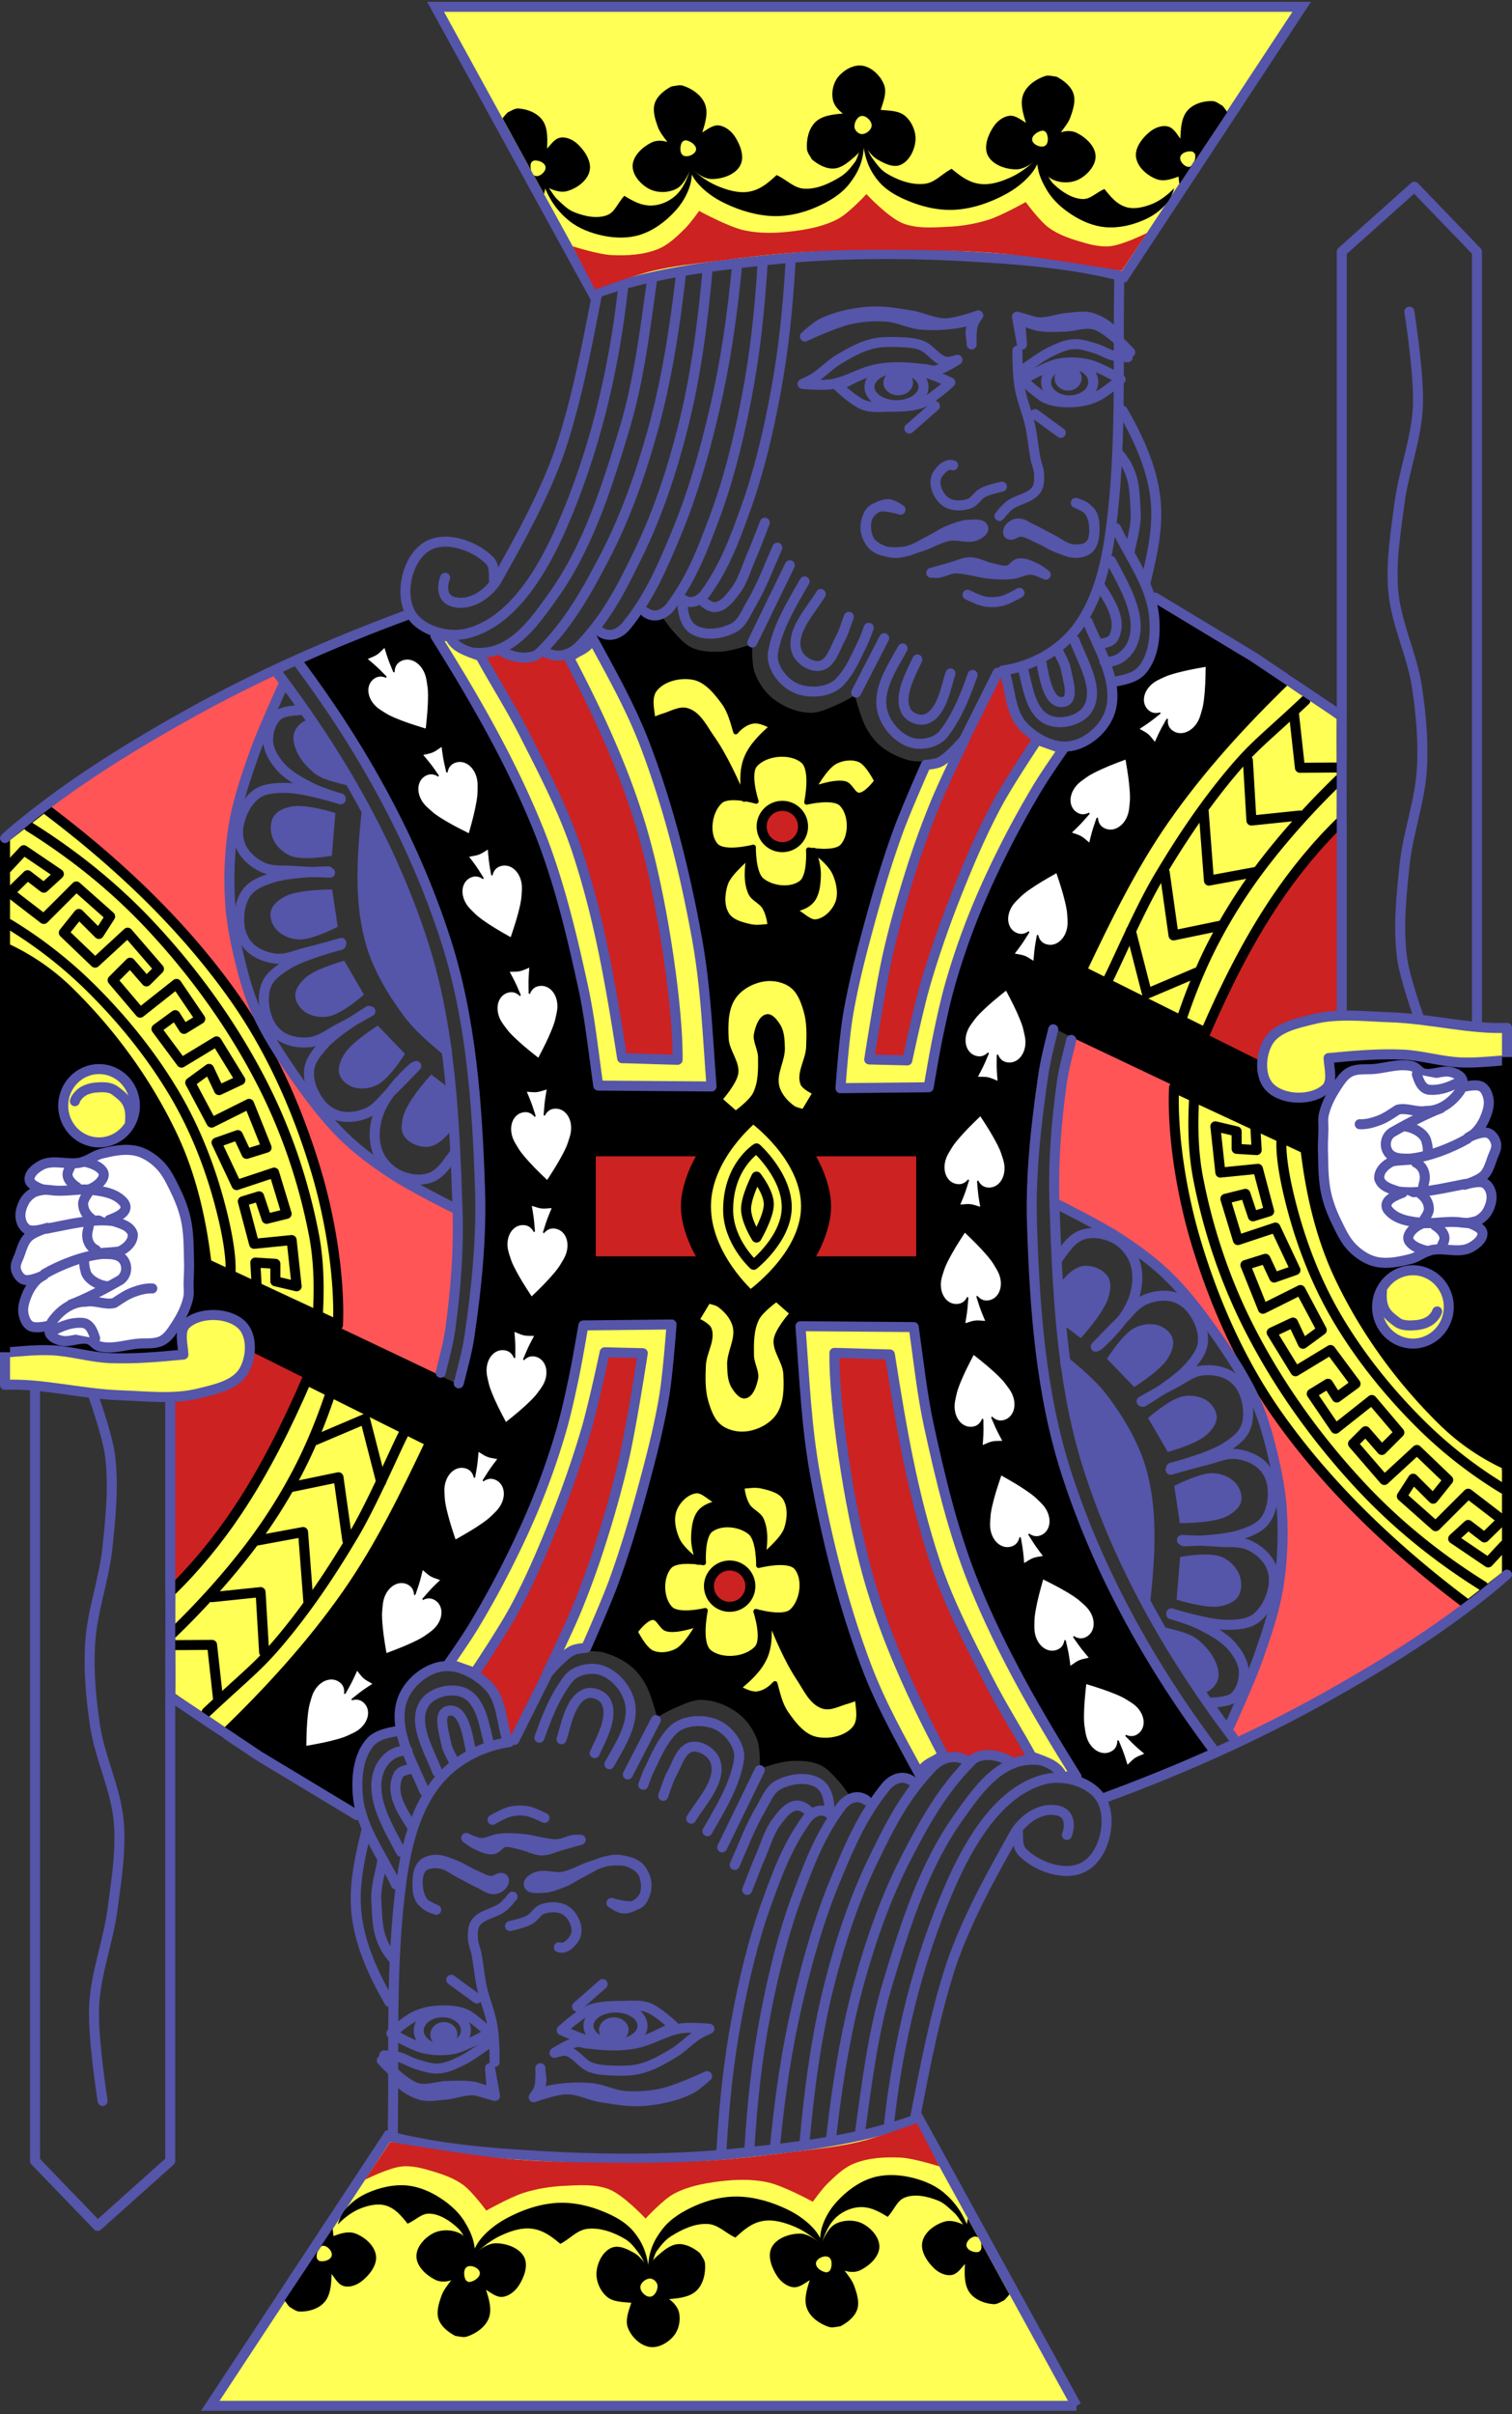 <svg width="302" height="482" xmlns="http://www.w3.org/2000/svg"><rect width="100%" height="100%" fill="#333333" stroke="none"/><g fill="none" fill-rule="evenodd"><path d="M169.75 358.617s-1.398-2.081-2.25-2.994c-1.128-1.207-2.24-2.57-3.75-3.243-1.841-.819-3.988-.87-6-.748-2.058.124-6 1.497-6 1.497s.166-3.937-.5-5.738c-.744-2.014-2.047-3.93-3.75-5.24-2.047-1.574-4.667-2.657-7.25-2.744-2.002-.067-3.9.978-5.75 1.747-1.136.472-3.25 1.746-3.25 1.746s-1.143-4.483-2.25-6.487c-.773-1.398-1.755-2.737-3-3.742-1.594-1.286-3.528-2.184-5.5-2.744-.885-.251-2.75-.25-2.75-.25l4.75-12.474 4.5-15.467 3-11.227 1.75-9.23 2-9.98.25-6.736-17.25-.25-2.5 13.722-6.75 21.455-5.25 11.975-6.5 11.726-6.75 9.73-6 1.996-3.25 6.237v4.74l-5.25.748-3 5.988v6.486l.75 3.992-8-4.99-19.5-11.975L57 334.667l8.5-11.227 8.75-11.975 7.25-14.47 4.75-8.98-36.549-17.82-1.201-5.632-5.25-1.746-5.75.998-1.5 3.991.25 2.745-12 1.247L14 270.301l-13-.25v-82.328l7.5 6.487 10.75 9.979 9.25 12.723 7.856 12.893 3.676 14.528 1.064 7.608 49.654 24.098 1.75-7.235 1.5-10.228 1-11.975v-15.718h111l1.5 33.68 2 18.462 5 15.966 6.75 16.217 8.5 15.717 7 10.728 5.5 8.232-22 9.231-5.75-4.74-10-16.965-11.25-24.2-6-21.704-3.5-14.22-1.25-12.225-22.25.25 1.75 21.954 1.75 14.22 4 14.47 3 11.726 5 12.474 4.75 8.98 3.25 5.988-2 .749-3.25-.998-4.25 5.24-4-.999-.5-.499z" fill="#000"/><path fill="#CC2222" d="M95.649 130.46l4.457-.635 4.14 1.906 3.98-1.906 2.705 1.43 2.707-.795 6.049 13.027 7.323 18.428 4.457 15.727 2.07 13.504 1.273 10.167.319 10.326-11.144-.318-2.228-14.615-3.821-17.952-4.617-14.138-4.935-11.28-5.253-10.167-3.343-6.354zM200.08 134.114l-7.96 14.933-7.96 17.793-5.412 17.792-3.502 16.363-1.91 10.326 7.8.318 4.298-16.68 6.209-18.111 5.253-12.232 6.209-10.644 4.457-6.355-3.82-2.383-2.07-5.719z"/><path d="M132.25 123.108s1.398 2.08 2.25 2.994c1.128 1.207 2.24 2.57 3.75 3.243 1.841.819 3.988.87 6 .748 2.058-.124 6-1.497 6-1.497s-.166 3.937.5 5.738c.744 2.014 2.047 3.93 3.75 5.24 2.047 1.574 4.667 2.657 7.25 2.744 2.002.067 3.9-.978 5.75-1.747 1.136-.472 3.25-1.746 3.25-1.746s1.143 4.483 2.25 6.487c.773 1.398 1.755 2.737 3 3.742 1.594 1.286 3.528 2.184 5.5 2.744.885.251 2.75.25 2.75.25l-4.75 12.474-4.5 15.467-3 11.227-1.75 9.23-2 9.98-.25 6.736 17.25.25 2.5-13.722 6.75-21.455 5.25-11.975 6.5-11.726 6.75-9.73 6-1.996 3.25-6.237v-4.74l5.25-.748 3-5.988v-6.486l-.75-3.992 8 4.99 19.5 11.975L245 147.058l-8.5 11.227-8.75 11.975-7.25 14.47-4.75 8.98 36.549 17.82 1.201 5.632 5.25 1.746 5.75-.998 1.5-3.991-.25-2.745 12-1.247 10.25 1.497 13 .25v82.328l-7.5-6.487-10.75-9.979-9.25-12.723-8.5-14.47-3.25-12.973-.75-6.487-49.75-25.197-1.75 7.235-1.5 10.228-1 11.975v15.718H96l-1.5-33.68-2-18.462-5-15.966-6.75-16.217-8.5-15.717-7-10.728-5.5-8.232 22-9.231 5.75 4.74 10 16.965 11.25 24.2 6 21.704 3.5 14.22 1.25 12.225 22.25-.25L140 194.46l-1.75-14.22-4-14.47-3-11.726-5-12.474-4.75-8.981-3.25-5.987 2-.749 3.25.998 4.25-5.24 4 .999.5.499z" fill="#000"/><path d="M241.16 206.562l11.01 5.494s.034-2.822.787-3.924c1.229-1.799 3.5-2.673 5.505-3.532 2.026-.868 4.255-1.176 6.423-1.57 1.083-.196 3.277-.392 3.277-.392l-.13-38.327s-4.649 4.09-6.686 6.41c-2.43 2.767-4.495 5.841-6.554 8.894-2.004 2.972-3.91 6.016-5.637 9.157-1.682 3.06-3.164 6.23-4.587 9.418-1.229 2.752-3.409 8.372-3.409 8.372z" fill="#CC2222"/><path fill="#FF5556" d="M9.25 160.78l16.5-11.477L46 138.326l9.25-4.74 1.25 3.243-5.25 12.225-5 18.461-.75 11.476 2.25 14.22 4 10.728 6.75 10.978 7.75 9.23 6.25 5.988 7.5 5.488 10.75 5.489.5 13.97-1.5 8.733-2 10.727-20.5-9.73-1-16.465-4-17.464-7-18.461-6-9.73L36 185.478l-11.75-11.726-9.25-7.235z"/><path d="M87 1.361l31.5 57.38c11.286-4.198 23.3-5.604 35.184-6.86 12.973-1.371 26.104-1.422 39.13-.706 10.633.584 21.33 1.373 31.686 4.074L260 1.361H87z" stroke="#55A" stroke-width="2" fill="#FF5"/><path d="M162.19 31.85c1.207 1.007 2.788 1.9 4.358 1.803 1.58-.097 2.936-1.305 4.135-2.339.758-.653 1.216-1.329 1.846-2.365.817.969 1.527 2.184 2.642 2.84 1.376.81 3.172 1.75 4.651 1.149 1.78-.724 2.885-2.982 3.032-4.894.137-1.768-.725-3.749-2.077-4.9-1.272-1.083-3.206-1.046-4.87-1.2.475-1.491 1.275-3.398.692-4.964-.682-1.831-2.472-3.599-4.41-3.87-1.756-.244-3.696.897-4.805 2.278-.967 1.203-1.34 3-1.032 4.512.226 1.116 1.045 2.066 2 2.772-1.94.163-4.176.38-5.54 1.754-1.306 1.316-1.769 3.466-1.632 5.313.058.778.63 1.43 1.01 2.112zm8.49-6.385c-.135-.89.506-2.187 1.4-2.308.917-.124 2.032.98 2.018 1.903-.014.862-1.075 1.719-1.939 1.718-.66 0-1.38-.662-1.48-1.313zM134.14 17.25c-1.395.724-2.828 1.839-3.342 3.321-.518 1.495.047 3.218.575 4.709.405 1.141 1.214 2.102 1.93 3.08-1.025-.352-2.214-.375-3.16.09-1.79.879-3.721 2.637-3.783 4.627-.059 1.917 1.65 3.803 3.363 4.673 1.584.805 3.747.772 5.332-.031 1.49-.756 2.2-2.552 2.982-4.027 1.196 1.011 2.647 2.057 4.208 2.053 2.099-.005 4.712-.909 5.643-2.786.86-1.732-.044-4.076-1.106-5.692-.72-1.095-1.94-2.095-3.245-2.222-1.182-.115-2.253.799-3.273 1.407.595-1.85 1.253-3.994.505-5.778-.716-1.709-2.527-2.961-4.288-3.544-.742-.246-1.565.03-2.342.12zm2.882 10.776c.912.115 2.153.994 1.997 1.898-.157.91-1.73 1.582-2.536 1.128-.747-.421-.704-1.786-.316-2.55.147-.29.531-.517.855-.476zM211.049 15.321c1.394.725 2.827 1.84 3.34 3.323.518 1.494-.046 3.218-.575 4.708-.404 1.142-1.213 2.102-1.93 3.08 1.026-.351 2.215-.375 3.16.09 1.79.88 3.722 2.637 3.784 4.627.059 1.917-1.65 3.803-3.363 4.674-1.584.805-3.747.772-5.332-.032-1.491-.756-2.2-2.552-2.982-4.026-1.196 1.01-2.647 2.056-4.208 2.053-2.099-.005-4.712-.91-5.644-2.787-.86-1.732.044-4.076 1.107-5.692.72-1.095 1.939-2.095 3.245-2.222 1.182-.115 2.253.799 3.273 1.408-.595-1.85-1.253-3.995-.506-5.778.716-1.71 2.527-2.962 4.29-3.545.74-.246 1.564.03 2.34.12zm-2.883 10.777c-.912.115-2.154.994-1.997 1.898.157.91 1.73 1.583 2.536 1.128.747-.42.704-1.785.316-2.55-.148-.29-.531-.517-.855-.476z" fill="#000" fill-rule="nonzero"/><path d="M242.151 20.186c-1.748-.044-3.78.52-4.967 1.888-1.24 1.427-1.35 3.666-1.423 5.607-.706-.916-1.351-2.121-2.435-2.41-1.197-.32-2.601.205-3.593.993-1.464 1.164-3.035 3.08-2.835 5 .216 2.08 2.235 3.788 4.091 4.499 1.381.529 3.006.036 4.392-.513.063.482.12 1.004.184 1.509l2.407-3.618a.977.977 0 0 1-.363.167c-.86.157-2.028-1.002-1.872-1.912.155-.903 1.545-1.319 2.39-1.12.3.07.573.396.61.72.043.387-.034.879-.189 1.301l6.58-9.89a9.615 9.615 0 0 0-.962-1.3c-.659-.345-1.278-.902-2.015-.92zM103.543 21.668c1.745.107 3.72.842 4.786 2.307 1.112 1.528 1.03 3.768.935 5.709.782-.853 1.53-1.998 2.634-2.194 1.22-.215 2.573.428 3.493 1.298 1.359 1.285 2.759 3.33 2.395 5.225-.395 2.054-2.554 3.582-4.464 4.132-1.421.408-2.998-.222-4.331-.888-.104.475-.207.99-.314 1.487l-2.086-3.811c.1.083.223.165.347.198.844.23 2.107-.824 2.03-1.744-.076-.913-1.426-1.447-2.285-1.321-.304.044-.605.346-.67.664-.076.383-.041.88.076 1.313l-5.703-10.417a9.618 9.618 0 0 1 1.07-1.214c.686-.287 1.352-.789 2.087-.744zM184.73 36.691c-2.619.324-5.382-.708-7.638-2.06-1.201-.719-2.036-1.928-2.861-3.051-.75-1.02-1.238-2.687-1.868-3.308.359 3.453 1.278 5.698 3.073 7.87 1.725 2.086 4.337 3.371 6.877 4.328 2.733 1.03 5.745 1.604 8.664 1.396 3.436-.245 6.834-1.44 9.857-3.07 2.052-1.107 3.98-2.591 5.39-4.432.783-1.024 1.45-2.538 1.58-3.518-1.31 1.571-3.495 3.406-5.67 4.433-1.984.937-4.257 1.737-6.436 1.44-2.114-.289-3.683-1.401-5.626-3.017-2.055 1.098-3.31 2.738-5.341 2.989z" fill="#000"/><path d="M160.546 37.667c2.602.19 5.225-1.057 7.432-2.446 1.162-.73 2.05-1.855 2.852-2.969.734-1.02.787-3.411 1.748-3.336-.176 3.466-1.212 5.547-2.888 7.729-1.635 2.128-4.105 3.588-6.563 4.673-2.644 1.168-5.587 1.893-8.477 1.834-3.405-.07-6.819-1.09-9.886-2.565-2.083-1-4.062-2.385-5.548-4.152-.826-.982-1.563-2.46-1.742-3.433 1.375 1.503 3.625 3.224 5.826 4.14 2.006.834 4.29 1.517 6.424 1.11 2.072-.396 3.563-1.586 5.397-3.299 2.084.992 3.408 2.566 5.425 2.714zM216.24 39.738c-2.05-.065-4.11-1.395-5.755-2.948-.875-.827-1.351-2.11-1.986-3.199-.499-.853-.675-2.588-1.431-2.608.022 3.22.832 4.925 2.025 6.964 1.231 2.105 3.104 3.697 4.997 4.928 2.038 1.324 4.324 2.267 6.596 2.48 2.676.251 5.391-.376 7.85-1.455 1.668-.733 3.269-1.829 4.494-3.324.682-.832 1.31-2.13 1.484-3.012-1.13 1.262-2.955 2.644-4.714 3.286-1.603.586-3.42 1.006-5.082.432-1.614-.558-2.745-1.796-4.127-3.55-1.67.725-2.762 2.057-4.352 2.006z" fill="#000"/><path d="M121.28 42.954c-2.01.778-4.535.263-6.745-.654-1.177-.487-2.21-1.552-3.197-2.464-1.04-.96-2.11-3.435-2.85-3.143 1.304 3.298 2.836 5.464 5.16 7.37 1.912 1.568 4.478 2.515 6.801 2.998 2.5.52 5.088.544 7.373-.174 2.69-.847 5.067-2.611 7.016-4.733 1.324-1.44 2.436-3.227 3.027-5.268.328-1.136.419-2.727.235-3.705-.802 2.395-1.56 4.45-3.252 5.952-1.275 1.132-3.042 1.875-4.747 1.907-1.916.036-3.373-.712-5.41-1.94-1.327 1.432-1.853 3.25-3.412 3.854z" fill="#000"/><path d="M114.366 49.168s5.122 1.641 7.778 1.764c3.147.144 6.459-.032 9.37-1.235 2.057-.85 3.711-2.502 5.303-4.058 1.078-1.054 2.828-3.528 2.828-3.528s5.816 3.192 9.016 3.881c3.168.683 6.506.58 9.722.177 3.092-.388 6.271-.997 9.016-2.47 2.207-1.184 5.657-4.94 5.657-4.94s4.365 4.68 7.248 5.822c2.801 1.11 6.004.847 9.015.706 2.748-.13 5.51-.579 8.132-1.412 2.612-.83 7.425-3.528 7.425-3.528s2.746 3.76 4.596 5.116c1.722 1.261 3.79 2.025 5.833 2.646 2.058.626 4.222 1.25 6.364 1.059 2.619-.235 7.425-2.654 7.425-2.654l-5.055 7.556s-15.231-2.625-22.918-3.345c-6.453-.604-12.946-.737-19.426-.814-6.979-.083-13.967-.042-20.934.379-5.822.352-11.621 1.05-17.406 1.794-4.354.56-8.744.994-13.014 2.009-3.914.93-11.48 3.719-11.48 3.719l-4.495-8.644z" fill="#CC2222"/><g stroke="#55A" stroke-linecap="round" stroke-linejoin="round" stroke-width="2"><path d="M119.194 59.03c-2.027 10.353-3.987 20.772-7.316 30.802-3.226 9.192-8.013 17.723-12.767 26.188-1.792 2.702-5.233 5.056-8.594 4.144-2.22-.631-2.304-2.98-1.615-4.806"/><path d="M124.425 57.726c-1.813 16.28-5.679 32.488-12.233 47.474-3.684 8.424-9.65 18.926-18.835 21.265-3.921.999-9.512-.558-11.416-4.122-2.142-4.008-.576-10.84 3.299-13.225 3.656-2.251 9.575-.246 12.574 2.824 1.07 1.096.765 2.981.895 4.503"/><path d="M130.309 55.334c-1.407 10.098-2.653 20.602-5.648 30.499-3.478 11.498-7.194 23.357-14.183 33.135-3.218 4.501-6.926 9.9-12.328 11.127-2.691.612-6.283.395-7.94-2.34"/><path d="M135.975 55.11c-1.227 10.54-2.846 20.987-5.687 31.155-2.401 8.595-5.41 17.105-9.54 25.019-3.544 6.794-7.078 13.227-12.933 19.01-1.488 1.47-5.045 1.282-7.58-.269"/><path d="M141.309 53.998c-.962 10.57-2.318 21.052-4.902 31.289-2.184 8.652-4.992 17.227-8.907 25.25-3.2 6.56-6.09 12.53-11.797 18.458-1.45 1.506-4.14 2.712-6.713 1.226"/><path d="M147.235 52.894c-1.039 10.545-2.306 19.323-4.496 28.785-1.972 8.518-4.425 17.12-7.753 25.06-2.722 6.493-5.179 12.4-9.883 18.21-1.195 1.476-3.371 2.627-5.385 1.089"/><path d="M152.34 52.297c-.624 9.99-1.52 18.32-3.261 27.326-1.567 8.108-3.583 16.31-6.441 23.917-2.338 6.222-4.446 11.881-8.667 17.523-1.072 1.433-3.075 2.592-5.016 1.206"/><path d="M157.91 52.223c-.577 9.621-1.407 17.643-3.018 26.316-1.45 7.808-3.315 15.708-5.96 23.033-2.164 5.992-4.115 11.442-8.021 16.875-.992 1.38-2.846 2.496-4.642 1.162"/></g><g stroke="#55A" stroke-linecap="round" stroke-linejoin="round" stroke-width="2"><path d="M140.25 119.935c.74.682 1.755 1.4 2.76 1.27 1.636-.213 2.802-1.85 3.813-3.15 1.505-1.937 2.161-4.403 3.137-6.651 1.006-2.316 1.863-4.693 2.8-7.037"/><path d="M155.258 109.349c-1.678 3.776-3.116 7.688-5.223 11.244-1.005 1.696-1.76 3.849-3.509 4.764-2.407 1.258-5.896 1.747-8.148.23-1.673-1.127-2.047-3.633-2.105-5.664M157.76 112.865l-7.506 15.422M176.603 127.415l-5.593 10.869M192.792 147.243l6.475-12.925M200.592 134.024c1.261 3.65 1.118 8.136 3.757 10.96 2.339 2.502 6.092 4.534 9.478 3.991 3.452-.554 6.85-3.558 7.899-6.886 1.851-5.878-2.303-12.677-4.47-17.937M163.946 118.603c-1.896 3.211-6.078 7.425-4.855 11.354.551 1.771 2.88 3.315 4.708 2.98 2.182-.4 2.91-3.38 3.989-5.315.779-1.397 1.17-2.976 1.75-4.466"/><path d="M160.706 116.093c-2.732 4.73-5.516 9.349-6.307 14.233-.44 2.72 1.89 5.842 4.393 7.006 2.75 1.28 6.968.98 9.015-1.256 2.165-2.363 3.239-5.114 4.563-7.812.458-.934 1.142-2.905 1.142-2.905M180.282 129.471c-2.061 3.734-4.967 7.998-4.106 12.201.592 2.892 3.06 5.785 5.898 6.615 2.136.625 5.075-.036 6.429-1.8 2.917-3.8 4.452-8.092 5.76-11.728"/><path d="M183.225 131.674c-1.13 2.538-3.925 7.27-2.224 10.37.69 1.255 2.69 2.012 4.03 1.504 3.209-1.216 3.999-6.824 4.817-9.083M223.551 55.89c-.306 16.71.515 33.574-1.725 50.114-.984 7.264-2.85 15.1-7.702 20.603-3.44 3.903-8.548 6.533-13.826 7.27M224.226 81.987c3.043 5.305 5.73 11.058 6.503 17.108.72 5.636-.42 10.928-1.856 16.942"/><path d="M223.5 90.68c3.33 3.87 3.07 7.542 3.337 11.536.173 2.601-.797 5.651-1.159 7.736M222.92 105.46c2.724 5.793 7.004 11.27 7.597 17.643.338 3.633-.037 7.897-2.4 10.68-1.378 1.621-3.8 2.022-5.924 2.395"/><path d="M221.903 111.98c2.598 4.943 6.319 10.919 4.408 16.168-.792 2.178-2.92 4.262-5.715 3.973"/><path d="M219.725 117.052c2.551 3.828 4.277 7.063 2.728 10.238-.502 1.03-2.355 1.194-3.164 1.353M214.643 127.919c1.649 4.312 5.072 9.74 2.6 13.666-1.463 2.324-5.47 3.269-7.972 2.128-3.426-1.563-3.982-6.502-4.937-10.143"/><path d="M207.964 132.12c.687 3.654 1.562 8.701 4.556 8.003 2.119-.494.755-4.366.375-6.504-.233-1.313-1.245-2.887-1.591-3.672"/></g><g stroke="#000" stroke-linecap="round" stroke-linejoin="round" stroke-width="2"><path d="M257.025 135.562c-8.826 8.507-17.312 17.793-24.386 27.922-6.604 9.457-11.676 19.916-16.626 30.34 8.25 4.115 16.499 8.232 24.748 12.348 3.94-9.077 8.376-18.006 13.876-26.228 3.879-5.798 8.426-11.34 13.363-16.11.118-6.704-.118-14.096 0-20.8-3.536-2.587-7.44-4.885-10.975-7.472z" fill="#FF5"/><path d="M260.731 139.854c-7.623 7.161-9.929 8.717-14.2 13.724-5.74 6.728-10.694 14.135-15.198 21.742-3.84 6.486-8.559 17.566-10.017 20.267M267.488 155.64c-5.368 5.176-10.959 11.311-15.688 17.58a105.246 105.246 0 0 0-9.258 14.634c-2.536 4.855-4.623 9.956-6.377 15.142"/><path d="M258.45 142.546l1.193 10.755 7.635-.052M249.247 151.838l.707 11.996 9.704-1.007M240.408 161.911l1.06 13.918 9.546-1.764M232.63 174.18l1.767 12.587 9.534-1.974M225.872 185.863l3.222 12.547 9.927-4.222"/></g><path stroke="#55A" stroke-width="2" stroke-linecap="round" stroke-linejoin="round" d="M230.706 119.315l19.57 11.799 17.01 11.391"/><path d="M301 205.223c-7.157.362-15.41-1.843-23.155-2.096-5.198-.17-10.553-.87-15.599.392-3.239.81-7.257 1.616-8.95 4.488-1.55 2.63-1.797 7.006.384 9.143 2.638 2.584 8.322 2.708 11.087.26 1.543-1.366.714-4.099.593-6.146 4.891-.46 9.825-.917 14.738-.704 3.899.168 7.703 1.398 11.601 1.564 3.101.133 6.398-.225 9.301-.453v-6.448z" stroke="#55A" stroke-width="2" fill="#FF5" stroke-linecap="round" stroke-linejoin="round"/><g fill="#FFF" stroke="#55A" stroke-linecap="round" stroke-linejoin="round" stroke-width="2"><path d="M264.417 222.526c.434-1.887 1.334-3.672 2.388-5.297.773-1.19 1.575-2.516 2.831-3.178 1.446-.76 3.238-.458 4.865-.618 2.53-.248 5.145-1.156 7.608-.53.848.217 1.366 1.188 2.211 1.413 1.769.47 3.707-.699 5.485-.265.796.195 1.663.56 2.123 1.236.334.493.265 1.766.265 1.766s2.641-.704 3.715-.089c.847.486 1.269 1.597 1.416 2.56.2 1.307-.278 2.668-.796 3.884a8.917 8.917 0 0 1-1.947 2.825c-.378.373-1.326.883-1.326.883s2.705-1.353 3.98-.883c.83.306 1.42 1.253 1.592 2.119.184.924-.38 1.852-.707 2.736-.465 1.26-.818 2.67-1.77 3.62-.997.995-3.803 1.853-3.803 1.853s2.717-.914 3.892-.353c.767.366 1.252 1.286 1.415 2.119.225 1.15-.15 2.411-.707 3.443-.415.769-1.098 1.419-1.858 1.853-.608.348-2.034.53-2.034.53s2.66.812 2.83 1.942c.19 1.263-1.255 2.407-2.388 3.001-2.329 1.22-5.315-.08-7.873.53-1.465.35-2.694 1.409-4.157 1.765-2.241.547-4.653 1.05-6.9.53-1.7-.393-3.26-1.435-4.512-2.648-1.472-1.428-2.376-3.365-3.273-5.208-.916-1.884-1.69-3.866-2.123-5.915-.592-2.8-.547-5.702-.619-8.562-.033-1.324.055-2.649.089-3.973.026-1.03-.143-2.085.088-3.09h0z"/><path d="M291.662 217.759c-1.54 2.236-3.975 4.107-6.814 4.052-1.92.374-3.856-.728-5.67-.243-1.253.808-2.4 1.636-3.749 2.139-1.224.456-2.505.818-3.847.76"/><path d="M293.078 227.38c-3.159 1.828-7.732 3.6-11.405 3.96-1.604.022-3.804.114-4.586-1.613-.685-1.363-.138-3.144 1.272-3.801 2.373-1.376 6.824-3.724 9.411-4.636"/><path d="M280.428 224.91c1.583.016 4.293 1.352 4.515 3.164.222.626.24 1.299.262 1.955M292.724 236.385c-4.034.762-9.33 2.145-13.443 1.508-1.413-.479-3.342-.946-3.807-2.567-.112-1.569 1.314-2.87 2.641-3.446.522-.15 3.364-.31 3.905-.35"/><path d="M282.816 232.148c1.588.772 2.08 2.545 1.578 4.157-.047.264-.1.526-.162.786M282.993 214.493c.41 1.331 1.048 3.11 2.725 3.11 1.984.109 3.864-.613 5.59-1.521M280.163 238.15c-1.349.518-4.096 1.514-2.98 3.367 1.723 2.185 4.725 2.41 7.287 2.707 2.47.067 4.932-.492 7.402-.129.55.044 1.099.093 1.648.146M284.232 244.241c-1.95.684-3.85 2.666-2.508 3.915.695.877 2.527 1.466 3.57 1.647"/><path d="M283.79 238.415c1.086.84 1.565 1.805 1.61 2.913.034.871-.87 1.984-1.08 2.384M286.62 244.683c1.138.737 2.475 2.028 1.62 3.48a9.095 9.095 0 0 1-.558 1.198"/></g><g stroke="#55A" stroke-linecap="round" stroke-linejoin="round" stroke-width="2"><path d="M268 201.944V50.26l14.5-12.973L295 50.26v154.178"/><path d="M281.5 62.235s2.015 12.649 1.7 19c-.326 6.581-2.85 12.885-3.7 19.42-.746 5.74-1.717 11.556-1.22 17.323.563 6.534 3.73 12.618 4.72 19.1.83 5.437 1.324 10.977 1 16.466-.383 6.485-2.786 12.72-3.46 19.18-.632 6.051-1.28 12.204-.54 18.242.525 4.286 3.5 12.474 3.5 12.474"/><path d="M289.375 260.947c0 4.043-3.206 7.32-7.16 7.32s-7.16-3.277-7.16-7.32c0-4.044 3.206-7.321 7.16-7.321s7.16 3.277 7.16 7.32z" fill="#FF5"/><path d="M276.03 257.708c-.336 3.818 1.16 4.89 3.025 6.277 1.018.758 2.496.704 3.761.6.997-.08 2.031-.368 2.847-.946.616-.436 1.262-1.248 1.388-1.788" fill="#FF5"/></g><path d="M192.818 147.399s-3.038 3.696-5.112 4.757c-.84.43-2.78.555-2.78.555s-3.92 8.798-5.562 13.32c-2.204 6.07-4.055 12.267-5.746 18.499-1.642 6.05-3.23 12.132-4.264 18.314-.797 4.77-1.483 14.43-1.483 14.43l17.61-.185s1.147-6.801 1.855-10.175c.768-3.66 1.554-7.323 2.595-10.915a143.682 143.682 0 0 1 4.449-12.95c1.771-4.464 3.783-8.837 5.932-13.134a182.139 182.139 0 0 1 7.23-13.134c1.502-2.471 4.82-7.215 4.82-7.215l-5.19-1.85s-5.597 8.347-7.972 12.765c-2.89 5.374-5.323 10.99-7.6 16.65-2.513 6.243-4.779 12.597-6.674 19.053-1.5 5.11-3.708 15.54-3.708 15.54l-7.6-.185s2.148-14.001 3.707-20.904c1.282-5.677 2.87-11.288 4.635-16.835a173.04 173.04 0 0 1 4.82-13.32c1.825-4.441 6.038-13.081 6.038-13.081zM86.966 126.964c7.745 12.357 15.099 25.079 20.548 38.593 4.063 10.077 6.601 20.734 8.92 31.346 1.428 6.542 2.106 13.226 3.058 19.853l22.628.177c-.856-11.34-1.176-20.06-2.974-29.92-2.337-12.816-5.529-25.557-10.109-37.755-2.864-7.628-6.68-14.41-10.782-21.941-.683 2.745-3.942 2.67-4.463 4.3 5.953 11.353 11.378 23.1 14.83 35.426 4.052 14.466 6.84 34.966 6.718 44.561-2.808-.047-8.267-.27-11.075-.316-2.321-14.77-4.57-27.962-8.994-41.36-2.686-8.136-6.7-15.788-10.569-23.435-2.673-5.281-6.476-11.295-8.72-15.472-3.107-1.158-5.19-1.745-6.165-3.977-.479-.027-2.372-.053-2.851-.08z" stroke="#55A" stroke-width="2" fill="#FF5" stroke-linecap="round" stroke-linejoin="round"/><g stroke="#000" stroke-linecap="round" stroke-linejoin="round"><path d="M151.025 159.982s-1.826-5.518-.184-7.333c2.14-2.365 7.116-2.793 9.553-.733 2.11 1.784.735 8.25.735 8.25s5.358-1.303 6.98.366c1.961 2.018 2.043 6.32.184 8.433-1.504 1.708-6.797.733-6.797.733s.34 5.251-1.47 6.6c-2.115 1.575-5.876 1.142-7.899-.55-1.74-1.458-1.653-6.6-1.653-6.6s-5.895 1.537-7.532-.367c-1.924-2.238-1.276-6.825.919-8.799 1.774-1.595 7.164 0 7.164 0z" fill="#FF5"/><path d="M160.394 165.023a4.129 4.129 0 0 1-4.133 4.125 4.129 4.129 0 0 1-4.134-4.125 4.129 4.129 0 0 1 4.134-4.124 4.129 4.129 0 0 1 4.133 4.124z" stroke-width="2" fill="#CC2222"/><path d="M130.443 143.74c-.252-2.015-.915-4.507.347-6.114 1.665-2.122 5.095-2.909 7.743-2.379 2.58.516 4.515 2.919 6.065 5.04 1.237 1.695 1.748 3.828 2.356 5.835.868-1.044 2.123-1.95 3.47-2.147 1.324-.193 2.632.556 3.875 1.051-2.105 1.838-4.265 3.895-5.259 6.496-.962 2.519-.705 5.404-.395 8.078-1.936-4.262-3.823-8.608-6.517-12.437-1.372-1.95-2.565-4.554-4.843-5.27-1.53-.481-3.159.583-4.695 1.04-.733.217-1.437.522-2.147.807zM162.394 157.538s2.34-4.384 4.42-5.469c1.465-.764 3.435-1.018 4.949-.352 1.65.725 3.359 4.233 3.359 4.233s-2.027 2.829-3.536 2.823c-1.215-.005-1.654-1.983-2.828-2.293-2.08-.55-6.364 1.058-6.364 1.058zM162.57 169.776c1.599 1.465 3.423 2.791 4.255 4.744.773 1.816 1.195 4.08.438 5.902-.71 1.71-2.377 3.379-4.215 3.627-1.168.158-2.215-.855-3.195-1.509-.4-.266-1.08-.675-1.068-.967 1.216-.274 2.606-.784 3.401-1.786 1.05-1.322 1.207-3.213 1.276-4.9.07-1.727-.459-3.377-.892-5.11zM149.6 170.835c0 .3-3.91 3.278-4.688 5.578-.67 1.98-.844 4.512.297 6.265.946 1.454 2.96 1.95 4.654 2.336 1.293.295 2.658.05 3.98-.066-.156-1.316-.46-2.685-1.133-3.836-.677-1.156-2.274-1.65-2.804-2.88-.977-2.267-.694-4.967-.306-7.397h0z" fill="#FF5"/></g><path d="M152.722 195.951c-2.196.324-4.493 1.514-5.764 3.33-1.568 2.24-1.547 5.345-1.416 8.073.115 2.405 2.238 4.577 1.921 6.964-.261 1.973-3.033 5.146-3.033 5.146l2.528 2.22s2.715-1.983 3.438-3.43c1.079-2.16 1.046-4.754 1.011-7.166-.023-1.603-1.138-3.173-.809-4.743.315-1.497 1.016-3.585 2.528-3.835 1.138-.187 2.127 1.14 2.73 2.12.829 1.343.873 3.066.911 4.642.06 2.549-1.737 5.096-1.112 7.568.4 1.586 1.614 2.966 2.932 3.936.49.36 1.72.606 1.72.606l1.82-3.028s-1.88-.924-2.225-1.816c-.91-2.348 1.015-4.953 1.112-7.468.093-2.392.176-4.87-.505-7.165-.514-1.732-1.186-3.652-2.63-4.743-1.407-1.064-3.41-1.469-5.157-1.211z" fill="#FF5"/><path d="M55.676 134.726c12.29 16.238 22.653 34.33 28.87 53.66 5.443 16.926 6.23 35.125 6.839 52.891.277 8.073-.337 16.188-1.454 24.188-.407 2.916-1.222 5.76-1.905 8.624" stroke="#55A" stroke-width="2" stroke-linecap="round" stroke-linejoin="round"/><g stroke="#000" stroke-linecap="round" stroke-linejoin="round" stroke-width="2"><path d="M8.75 161.228c14.388 10.767 27.765 23.313 38.08 37.963 7.356 10.447 12.663 22.433 16.319 34.668 2.96 9.906 4.75 21.668 4.351 30.704L41.25 252.34c-1.029-8.747-3.02-17.51-6.768-25.45-5.064-10.729-12.26-20.631-20.744-28.937A44.859 44.859 0 0 0 1 189.22v-21.954l7.75-6.038z" fill="#FF5"/><path d="M5.75 165.02c9.136 5.693 17.308 12.306 24.497 20.016 8.75 9.384 16.373 20.007 22.2 31.43 4.82 9.446 8.266 19.695 10.261 30.106.99 5.162 1.076 10.478.792 15.746M1.75 184.48a88.42 88.42 0 0 1 16.587 12.968c6.242 6.21 11.86 13.165 16.37 20.722 3.632 6.085 6.412 12.722 8.423 19.514 1.623 5.48 3.279 12.764 2.87 16.9"/><path d="M51.25 256.58l-.25-4.49 4 .249v3.492l4.25.998-1-9.23-7.5.748-2.25-8.482 3.25-.998 1.5 4.49 4-.998-2.5-8.232-7.5 2.494-4-8.482 4.25-1.497 1.75 3.742 4-1.247-3.5-8.732-7.5 3.742-4.25-7.983 3.75-2.744 2 4.24 4.25-1.995-4.75-7.734-7 4.241-5-6.736 3.75-2.744 1.75 2.744L40 203.44l-4.75-6.985-7.25 5.738-5.5-6.486 3.5-3.493 3.25 3.742 2.5-2.495-6.25-7.235-6.5 5.988-6.25-5.988 3-3.742 4 3.992 2.25-3.493-6.75-5.987-6.5 6.486-6.822-5.24L5.5 174.75l3.25 2.495 3-2.744-7-4.74-3.25 3.492"/></g><path d="M59.815 132.61c12.437 16.633 22.777 35.178 29.154 54.881 5.168 15.967 6.354 33.093 6.907 49.863.325 9.857-.67 19.756-2.122 29.511-.47 3.158-1.363 6.24-2.124 9.341" stroke="#55A" stroke-width="2" stroke-linecap="round" stroke-linejoin="round"/><path d="M56.383 137.196s-4.047 8.832-5.657 13.407c-1.643 4.672-3.267 9.402-4.066 14.289-.816 4.997-1.008 10.118-.707 15.171.234 3.928 1.014 7.82 1.945 11.643.862 3.542 1.853 7.088 3.359 10.408 2.037 4.493 4.773 8.658 7.601 12.702 2.95 4.217 6.049 8.39 9.723 11.996 2.933 2.878 6.29 5.323 9.722 7.585 3.874 2.552 12.198 6.704 12.198 6.704" stroke="#55A" stroke-width="2" stroke-linecap="round" stroke-linejoin="round"/><path d="M73.177 162.599c-.855 8.214-1.42 16.762.62 24.764 1.373 5.381 4.313 10.354 7.611 14.827 2.173 2.948 5.048 5.334 7.856 7.686 0 0-3.08-16.305-5.736-24.137-2.714-8.001-10.351-23.14-10.351-23.14z" stroke="#55A" stroke-width="2" fill="#55A" stroke-linecap="round" stroke-linejoin="round"/><path d="M60.095 141.782s-3.411.027-4.596 1.059c-1.377 1.199-2.01 3.293-1.944 5.116.065 1.814 1.127 3.55 2.298 4.94 1.662 1.972 4.07 3.224 6.364 4.41 1.837.949 5.833 2.116 5.833 2.116M65.93 174.242s-4.838-.157-7.249-.353c-2.069-.168-4.298.154-6.187-.706-1.745-.794-3.374-2.174-4.243-3.88-.724-1.425-.864-3.202-.53-4.764.486-2.268 1.654-4.636 3.536-5.998 1.562-1.13 3.726-1.223 5.656-1.235 3.79-.022 11.137 2.294 11.137 2.294" stroke="#55A" stroke-width="2" stroke-linecap="round" stroke-linejoin="round"/><path d="M66.99 162.335s-5.788-1.856-8.662-1.326c-1.377.254-2.963.82-3.713 2.083-.696 1.173-.661 2.877-.176 4.166.607 1.616 2.025 2.953 3.535 3.598 2.572 1.1 8.309 0 8.309 0l.707-8.521z" fill="#55A"/><path d="M68.183 188.26s-4.64 1.342-6.991 1.901c-2.017.48-4.032 1.466-6.096 1.247-1.907-.202-3.888-.984-5.25-2.305-1.137-1.103-1.83-2.712-2.005-4.269-.254-2.26.108-4.823 1.466-6.668 1.127-1.533 3.152-2.285 4.98-2.89 3.591-1.187 11.295-1.292 11.295-1.292" stroke="#55A" stroke-width="2" stroke-linecap="round" stroke-linejoin="round"/><path d="M66.339 177.605s-6.518-.072-9.32 1.34c-1.233.622-2.57 1.622-2.911 2.947-.318 1.231.216 2.697 1.055 3.666 1.05 1.213 2.79 1.935 4.412 2.03 2.765.163 7.887-2.556 7.887-2.556l-1.123-7.427z" fill="#55A"/><path d="M73.982 201.918s-4.19 2.4-6.342 3.499c-1.845.943-3.57 2.376-5.626 2.651-1.901.255-4.011-.038-5.648-1-1.366-.802-2.422-2.202-2.96-3.673-.783-2.136-1.04-4.711-.159-6.825.732-1.756 2.52-2.965 4.154-3.984 3.207-2.002 10.667-3.924 10.667-3.924" stroke="#55A" stroke-width="2" stroke-linecap="round" stroke-linejoin="round"/><path d="M68.756 191.82s-5.563 1.497-7.653 3.332c-1.039.91-2.113 2.184-2.13 3.552-.017 1.27.85 2.569 1.894 3.311 1.31.931 3.17 1.222 4.77.931 2.724-.495 7.056-4.347 7.056-4.347l-3.937-6.778z" fill="#55A"/><path d="M83.145 212.84s-3.325 3.498-5.07 5.166c-1.498 1.431-2.738 3.298-4.63 4.15-1.748.787-3.853 1.11-5.698.657-1.539-.378-2.952-1.418-3.891-2.673-1.363-1.822-2.348-4.217-2.111-6.494.196-1.89 1.563-3.56 2.835-5.004 2.498-2.835 9.092-6.81 9.092-6.81" stroke="#55A" stroke-width="2" stroke-linecap="round" stroke-linejoin="round"/><path d="M75.46 204.78s-5.124 3.193-6.665 5.65c-.738 1.176-1.397 2.696-1.02 4.012.349 1.222 1.552 2.218 2.766 2.63 1.52.518 3.388.265 4.836-.471 2.468-1.254 5.512-6.183 5.512-6.183l-5.43-5.639z" fill="#55A"/><path d="M69.216 155.746c-2.095-.58-4.427-.958-6.079-2.37-1.782-1.525-3.469-3.736-3.537-6.078-.023-.752.458-1.512 1.019-2.014.49-.44 1.298-.769 1.852-.697 2.254 3.716 4.511 7.43 6.745 11.16z" stroke="#55A" stroke-width="2" fill="#55A" stroke-linecap="round" stroke-linejoin="round"/><path d="M82.633 213.053c-2.644 2.353-5.87 5.81-7.139 9.584-.785 2.336-.94 5.09-.058 7.392.731 1.908 2.269 3.61 4.134 4.53 1.88.927 4.332 1.298 6.32.604 2.16-.754 3.47-2.956 4.793-4.728" stroke="#55A" stroke-width="2" stroke-linecap="round" stroke-linejoin="round"/><path d="M86.134 214.545s-4.63 5.01-5.544 8.169c-.384 1.325-.638 2.994.136 4.137.984 1.451 3.076 2.304 4.822 2.117 1.922-.206 3.698-2.126 4.693-3.401.342-3.752-.362-8.182-.362-8.182l-3.745-2.84z" fill="#55A"/><g stroke="#55A" stroke-linecap="round" stroke-linejoin="round"><path d="M194.073 68.775s-.118-2.691.265-3.956c.205-.68 1.057-1.847 1.057-1.847s-4.343 1.573-6.608 1.583c-2.35.01-4.55-1.216-6.872-1.583-2.795-.44-5.637-.96-8.458-.735-3.169.252-6.389.935-9.25 2.318-1.3.628-3.436 2.637-3.436 2.637s5.855-2.736 8.986-3.429a25.345 25.345 0 0 1 7.4-.527c2.344.182 4.53 1.39 6.873 1.583 2.815.23 5.694.055 8.457-.528.751-.158 2.16-.797 2.16-.797s-.679 1.692-.776 2.587c-.097.895.202 1.639.202 2.694zM191.24 71.839s-1.593.547-2.375.374c-1.887-.418-3.003-2.544-4.807-3.238-1.484-.57-3.134-.62-4.724-.673-1.781-.06-3.609-.052-5.332.404-2.334.618-4.481 1.848-6.546 3.098-1.785 1.08-3.22 2.672-4.994 3.771-.684.424-2.16 1.078-2.16 1.078s3.848.364 5.737.067c3.07-.482 5.795-2.343 8.84-2.963 1.681-.343 3.415-.402 5.13-.404 1.634-.002 3.264.192 4.889.372.609.067 1.213.356 1.819.264 1.651-.249 4.522-2.15 4.522-2.15z" stroke-width="2"/><path d="M167.389 77.124s3.185 3.036 5.196 3.772c1.44.526 3.056.362 4.59.336 2.307-.039 4.704.02 6.883-.74 1.308-.457 2.398-1.4 3.512-2.223.792-.586 2.244-1.923 2.244-1.923s-2.771-1.226-4.204-1.714c-1.436-.489-2.877-1.062-4.387-1.212-2.199-.219-4.47-.067-6.613.471-2.559.643-7.221 3.233-7.221 3.233z" stroke-width="2"/><path d="M184.463 77.259c0 2.008-2.417 3.637-5.4 3.637-2.98 0-5.398-1.629-5.398-3.637 0-2.009 2.417-3.637 5.399-3.637s5.399 1.628 5.399 3.637z" stroke-width="2.003"/><path d="M181.358 76.417c0 .837-.876 1.515-1.957 1.515-1.08 0-1.957-.678-1.957-1.515 0-.837.876-1.515 1.957-1.515s1.957.678 1.957 1.515zM225.75 70.343s-1.715-1.276-2.75-3.244c-.941-1.789-2.953-2.982-4.875-3.617-1.582-.523-3.338-.128-5 0-1.892.146-3.73.959-5.625.873-1.03-.046-2.003-.488-3-.748-.46-.12-1.375-.374-1.375-.374l1 5.572-.375-4.949s2.452 1.021 3.75 1.248c1.683.293 3.416.156 5.125.124 2.045-.037 4.172-.982 6.125-.374 2.833.882 7 5.489 7 5.489z" stroke-width="2" fill="#55A"/><path d="M203.209 70.01c.013 2.144.039 4.87.436 7.262.432 2.605 1.543 5.059 2.106 7.64.486 2.225.656 4.51 1.095 6.745.198 1.008.665 1.975.694 3.002.03 1.057.063 2.257-.54 3.127-1.2 1.728-3.809 1.876-5.455 3.19-.732.584-1.314 1.331-1.92 2.049M190.375 92.92c-1.262-.462-2.455.8-3.106 1.803-.481.741-.512 1.783-.279 2.636.336 1.227 1.15 2.477 2.28 3.065 1.293.672 2.993.6 4.37.124 1.037-.358 1.568-1.572 2.528-2.101 1.214-.67 2.616-.938 3.957-1.285" stroke-width="2"/><path d="M179.875 101.777s-2.754-.858-4.125-.623c-.698.119-1.44.44-1.875.997-.74.946-.989 2.298-.875 3.493.122 1.278.602 2.715 1.625 3.493 1.613 1.225 3.988 1.251 6 .998 1.943-.245 3.615-1.513 5.375-2.37 1.19-.58 2.269-1.387 3.5-1.871 1.363-.536 2.785-1.105 4.25-1.123.9-.011 2.361-.234 2.625.624.199.647-.757 1.217-1.375 1.497-1.67.755-3.7-.225-5.5.124-1.968.382-3.706 1.544-5.625 2.12-1.8.542-3.629 1.428-5.5 1.248-1.541-.148-3.158-.775-4.25-1.87-.737-.74-1.178-1.83-1.25-2.87-.074-1.077.192-2.281.875-3.118.859-1.053 2.265-1.834 3.625-1.871.913-.025 2.5 1.122 2.5 1.122zM214.875 100.405s2.307.92 3 1.871c.606.832.746 1.965.75 2.994.005 1.412-.073 3.05-1 4.116-.588.677-1.604.941-2.5.998-1.331.085-2.626-.531-3.875-.998-1.309-.488-2.47-1.31-3.75-1.87-1.184-.518-2.337-1.273-3.625-1.373-.807-.062-1.747 1.008-2.375.5-.259-.21-.16-.707 0-.999.332-.607 1.06-1.054 1.75-1.122 1.024-.102 1.937.699 2.875 1.122 1.324.598 2.575 1.347 3.875 1.996 1.367.682 2.608 1.813 4.125 1.996 1.185.143 2.657.094 3.5-.749.993-.992 1.01-2.72.875-4.116-.112-1.169-.57-2.387-1.375-3.243-.574-.61-2.25-1.123-2.25-1.123zM186 114.376s2.664-.757 4-1.123c1.248-.34 2.456-1.001 3.75-.998 1.425.004 2.73.835 4.125 1.123 1.154.238 2.349.751 3.5.499.824-.18 1.29-1.248 2.125-1.372 1.2-.179 2.399.49 3.5.998.682.314 1.875 1.247 1.875 1.247s-1.862-.94-2.875-.998c-1.322-.074-2.557.743-3.875.873-1.66.164-3.342.054-5-.124-1.097-.118-2.16-.457-3.25-.624-1.078-.165-2.162-.455-3.25-.374-1.119.083-2.138.726-3.25.873-.454.06-1.375 0-1.375 0z" stroke-width="2" fill="#55A"/><path d="M193.25 118.742s2.264 1.162 3.5 1.372c1.11.189 2.28.138 3.375-.125 1.25-.3 3.5-1.621 3.5-1.621M204.5 73.71s3.289-2.468 5.125-3.367c1.502-.736 3.08-1.507 4.75-1.622 1.524-.105 3.035.438 4.5.873 1.164.346 2.2 1.066 3.375 1.372.975.255 3 .375 3 .375" stroke-width="2"/><path d="M223.83 75.742s-2.889 2.502-4.586 3.336a11.52 11.52 0 0 1-3.87 1.13c-2.002.204-4.103.193-6.017-.485-1.15-.408-2.116-1.31-3.103-2.09-.701-.556-1.992-1.838-1.992-1.838s2.394-1.327 3.634-1.867c1.243-.542 2.49-1.168 3.803-1.374 1.914-.3 3.897-.232 5.776.226 2.243.547 6.356 2.962 6.356 2.962z" stroke-width="2"/><path d="M208.941 76.395c.037 2.006 2.176 3.594 4.778 3.546 2.602-.047 4.682-1.712 4.645-3.718-.037-2.007-2.176-3.595-4.778-3.547-2.602.048-4.681 1.713-4.645 3.719z" stroke-width="2.002"/><path d="M211.635 75.512c.016.835.793 1.5 1.736 1.482.943-.017 1.695-.709 1.68-1.545-.016-.836-.793-1.5-1.736-1.482-.943.017-1.695.709-1.68 1.545z" stroke-width="2.009" fill="#55A"/><path d="M186.75 81.07l-5.125 4.491M206.75 82.692l5.125 3.742" stroke-width="2"/></g><path d="M195.37 235.687c.33.64.86 1.301 1.854 1.413 1.789.2 3.16-1.253 3.383-3.236.157-1.388-.253-2.36-.614-3.483-.384-1.195-1.025-2.296-1.63-3.396-.775-1.413-2.556-4.103-2.556-4.103s-2.335 2.229-3.406 3.434c-.835.939-1.705 1.87-2.345 2.95-.602 1.015-1.217 1.872-1.374 3.26-.223 1.984.79 3.704 2.58 3.905.993.111 1.656-.417 2.12-.967l.177.22-.62 1.94c-.311.968-1.13 2.885-1.13 2.885 2.031-.174 2.031-.174 3.974.446 0 0-.373-2.05-.46-3.064l-.174-2.028.221-.176zM199.323 210.512c.27.667.735 1.375 1.714 1.578 1.763.365 3.263-.956 3.67-2.91.283-1.368-.034-2.374-.29-3.525-.271-1.225-.808-2.38-1.308-3.532-.642-1.478-2.166-4.321-2.166-4.321s-2.531 2.004-3.709 3.105c-.918.858-1.87 1.705-2.608 2.722-.693.954-1.386 1.751-1.67 3.12-.406 1.953.444 3.76 2.207 4.125.979.202 1.688-.262 2.202-.767l.155.236c-.4.936-.4.936-.798 1.873-.399.936-1.393 2.769-1.393 2.769 2.04.014 2.04.014 3.917.81 0 0-.181-2.075-.174-3.093l.014-2.035.237-.155zM207.35 186.628c.157.702.502 1.476 1.436 1.834 1.68.644 3.374-.416 4.091-2.28.503-1.303.352-2.347.287-3.524-.07-1.254-.412-2.48-.72-3.697-.393-1.562-1.436-4.614-1.436-4.614s-2.823 1.57-4.164 2.466c-1.045.699-2.122 1.38-3.015 2.265-.838.83-1.65 1.505-2.153 2.809-.717 1.863-.171 3.783 1.509 4.427.933.358 1.709.014 2.297-.402l.115.258-1.09 1.72c-.546.86-1.824 2.508-1.824 2.508 2.01.343 2.01.343 3.734 1.432 0 0 .158-2.078.33-3.08l.344-2.007.258-.115zM219.292 163.237c.047.718.268 1.535 1.135 2.033 1.56.896 3.398.11 4.395-1.62.698-1.212.711-2.266.83-3.44.124-1.248-.024-2.513-.139-3.763-.147-1.603-.705-4.78-.705-4.78s-3.032 1.115-4.495 1.794c-1.14.53-2.31 1.037-3.33 1.773-.957.691-1.864 1.232-2.562 2.443-.997 1.73-.755 3.711.805 4.607.867.498 1.686.277 2.332-.042l.074.272-1.345 1.531c-.672.765-2.189 2.197-2.189 2.197 1.933.65 1.933.65 3.467 1.99 0 0 .477-2.028.803-2.993l.65-1.929.274-.073zM233.282 143.52c-.084.714-.016 1.558.745 2.205 1.371 1.164 3.322.724 4.618-.796.907-1.064 1.112-2.099 1.442-3.23.351-1.206.436-2.476.55-3.726.148-1.604.179-4.828.179-4.828s-3.185.546-4.748.948c-1.218.313-2.46.6-3.597 1.138-1.067.506-2.057.873-2.965 1.937-1.296 1.52-1.419 3.512-.048 4.676.762.647 1.607.58 2.3.382l.023.281-1.6 1.261c-.8.631-2.554 1.763-2.554 1.763 1.783.99 1.783.99 3.046 2.587 0 0 .84-1.908 1.335-2.797l.992-1.779.282-.023zM78.825 134.252c.004-.72.175-1.549 1.01-2.098 1.503-.988 3.385-.314 4.486 1.352.77 1.167.847 2.219 1.036 3.383.2 1.239.13 2.51.09 3.764-.049 1.61-.413 4.814-.413 4.814s-3.094-.93-4.596-1.519c-1.17-.46-2.369-.895-3.43-1.568-.998-.632-1.936-1.117-2.707-2.284-1.1-1.666-.979-3.658.524-4.647.835-.549 1.666-.378 2.33-.098l.057-.277-1.434-1.447c-.718-.723-2.32-2.06-2.32-2.06 1.89-.765 1.89-.765 3.34-2.197 0 0 .6 1.996.983 2.94l.767 1.886.277.056zM89.384 154.279c.124-.71.43-1.499 1.345-1.902 1.647-.726 3.39.251 4.198 2.077.566 1.278.466 2.328.459 3.507-.008 1.255-.29 2.497-.537 3.728-.317 1.579-1.21 4.678-1.21 4.678s-2.896-1.43-4.28-2.26c-1.077-.647-2.186-1.276-3.121-2.115-.879-.789-1.723-1.423-2.288-2.701-.808-1.826-.357-3.77 1.29-4.496.915-.403 1.706-.097 2.314.29l.102-.264-1.173-1.664c-.587-.832-1.944-2.416-1.944-2.416 1.991-.441 1.991-.441 3.66-1.613 0 0 .258 2.068.48 3.061l.441 1.988.264.102zM98.361 174.838c.16-.702.505-1.475 1.44-1.832 1.68-.642 3.373.421 4.088 2.286.5 1.304.348 2.348.28 3.525-.07 1.253-.415 2.479-.723 3.696-.396 1.561-1.444 4.611-1.444 4.611s-2.82-1.573-4.16-2.471c-1.044-.7-2.12-1.384-3.012-2.27-.837-.831-1.648-1.507-2.149-2.812-.715-1.864-.166-3.783 1.516-4.425.933-.356 1.708-.011 2.296.405l.116-.258-1.089-1.72c-.544-.862-1.82-2.512-1.82-2.512 2.012-.34 2.012-.34 3.737-1.426 0 0 .154 2.078.325 3.081l.34 2.007.26.115zM105.827 198.493c.266-.67.727-1.38 1.705-1.588 1.76-.375 3.268.936 3.686 2.888.292 1.366-.02 2.374-.268 3.526-.265 1.228-.795 2.385-1.288 3.54-.633 1.481-2.14 4.334-2.14 4.334s-2.544-1.99-3.728-3.084c-.923-.852-1.88-1.693-2.624-2.706-.699-.95-1.396-1.743-1.688-3.11-.418-1.951.422-3.763 2.182-4.138.978-.208 1.69.252 2.207.754l.153-.237-.808-1.868c-.405-.934-1.41-2.761-1.41-2.761 2.04-.027 2.04-.027 3.913-.834 0 0-.17 2.077-.156 3.095l.026 2.035.238.154zM108.8 222.798c.329-.641.856-1.305 1.849-1.42 1.788-.207 3.164 1.24 3.395 3.223.161 1.388-.245 2.362-.601 3.486-.38 1.196-1.017 2.3-1.618 3.402-.77 1.415-2.542 4.112-2.542 4.112s-2.343-2.22-3.418-3.422c-.838-.936-1.711-1.863-2.356-2.941-.605-1.013-1.224-1.868-1.385-3.256-.23-1.982.777-3.706 2.565-3.913.993-.116 1.658.41 2.125.959l.176-.221-.628-1.937c-.314-.968-1.141-2.882-1.141-2.882 2.033.167 2.033.167 3.973-.46 0 0-.365 2.052-.448 3.066l-.167 2.028.222.176z" fill="#FFF"/><path d="M81.895 122.57c-15.22 5.59-30.137 12.151-44.281 20.051-12.856 7.18-25.382 14.997-36.614 24.703" stroke="#55A" stroke-width="2" stroke-linecap="round" stroke-linejoin="round"/><path fill="#CC2222" d="M206.351 351.265l-4.457.635-4.14-1.906-3.98 1.906-2.705-1.43-2.707.795-6.049-13.027-7.323-18.428-4.457-15.727-2.07-13.504-1.273-10.167-.319-10.326 11.144.318 2.228 14.615 3.821 17.952 4.617 14.138 4.935 11.28 5.253 10.167 3.343 6.354zM101.92 347.611l7.96-14.933 7.96-17.793 5.412-17.792 3.502-16.363 1.91-10.326-7.8-.318-4.298 16.68-6.209 18.111-5.253 12.232-6.209 10.644-4.457 6.355 3.82 2.383 2.07 5.719zM60.84 275.163l-11.01-5.494s-.034 2.822-.787 3.924c-1.229 1.799-3.5 2.673-5.505 3.532-2.026.868-4.255 1.176-6.423 1.57-1.083.196-3.277.392-3.277.392l.13 38.327s4.649-4.09 6.686-6.41c2.43-2.767 4.495-5.841 6.554-8.894 2.004-2.972 3.91-6.016 5.637-9.157 1.682-3.06 3.164-6.23 4.587-9.418 1.229-2.752 3.408-8.372 3.408-8.372z"/><path fill="#FF5556" d="M292.75 320.946l-16.5 11.476L256 343.399l-9.25 4.74-1.25-3.243 5.25-12.225 5-18.461.75-11.476-2.25-14.22-4-10.728-6.75-10.978-7.75-9.23-6.25-5.988-7.5-5.488-10.75-5.489-.5-13.97 1.5-8.733 2-10.727 20.5 9.73 1 16.465 4 17.464 7 18.461 6 9.73L266 296.247l11.75 11.726 9.25 7.235z"/><path d="M215 480.364l-31.5-57.38c-11.286 4.198-23.3 5.604-35.184 6.86-12.973 1.371-26.104 1.422-39.13.706-10.633-.584-21.33-1.373-31.686-4.074L42 480.364h173z" stroke="#55A" stroke-width="2" fill="#FF5"/><path d="M139.81 449.874c-1.207-1.006-2.788-1.898-4.358-1.802-1.58.097-2.936 1.305-4.135 2.339-.758.653-1.216 1.329-1.846 2.365-.817-.969-1.527-2.184-2.642-2.84-1.376-.81-3.172-1.75-4.651-1.149-1.78.724-2.885 2.982-3.032 4.894-.137 1.768.725 3.749 2.077 4.9 1.272 1.083 3.206 1.046 4.87 1.2-.475 1.491-1.275 3.398-.692 4.964.682 1.831 2.472 3.599 4.41 3.87 1.756.244 3.696-.897 4.805-2.278.967-1.203 1.34-3 1.032-4.512-.226-1.116-1.045-2.066-2-2.773 1.94-.162 4.176-.38 5.54-1.753 1.306-1.316 1.769-3.466 1.632-5.313-.058-.778-.63-1.43-1.01-2.112zm-8.49 6.386c.135.89-.506 2.187-1.4 2.308-.917.124-2.032-.98-2.018-1.903.014-.863 1.075-1.719 1.939-1.718.66 0 1.38.662 1.48 1.313zM167.86 464.476c1.395-.725 2.828-1.84 3.342-3.323.518-1.494-.047-3.217-.575-4.708-.405-1.141-1.214-2.102-1.93-3.08 1.025.352 2.214.375 3.16-.09 1.79-.88 3.721-2.637 3.783-4.627.059-1.917-1.65-3.803-3.363-4.673-1.584-.805-3.747-.772-5.332.031-1.49.756-2.2 2.552-2.982 4.027-1.196-1.011-2.647-2.057-4.208-2.053-2.099.005-4.712.909-5.643 2.786-.86 1.732.044 4.076 1.106 5.692.72 1.095 1.94 2.095 3.245 2.222 1.182.115 2.253-.799 3.273-1.407-.595 1.849-1.253 3.994-.505 5.778.716 1.709 2.527 2.961 4.288 3.544.742.246 1.565-.03 2.342-.12zm-2.882-10.777c-.912-.115-2.153-.994-1.997-1.898.157-.91 1.73-1.582 2.536-1.128.747.42.704 1.786.316 2.55-.147.29-.531.517-.855.476zM90.951 466.404c-1.394-.725-2.827-1.84-3.34-3.323-.518-1.494.046-3.218.575-4.708.404-1.142 1.213-2.102 1.93-3.08-1.026.351-2.215.375-3.16-.09-1.79-.88-3.722-2.637-3.784-4.627-.059-1.917 1.65-3.803 3.363-4.674 1.584-.805 3.747-.772 5.332.032 1.491.756 2.2 2.552 2.982 4.026 1.196-1.01 2.647-2.056 4.208-2.053 2.099.005 4.712.91 5.644 2.787.86 1.732-.044 4.076-1.107 5.692-.72 1.095-1.939 2.095-3.245 2.222-1.182.115-2.253-.799-3.273-1.408.595 1.85 1.253 3.995.506 5.778-.716 1.71-2.527 2.962-4.29 3.545-.74.246-1.564-.03-2.34-.12zm2.883-10.777c.912-.115 2.154-.994 1.998-1.898-.158-.91-1.73-1.583-2.537-1.128-.747.42-.704 1.785-.316 2.55.148.29.531.517.855.476z" fill="#000" fill-rule="nonzero"/><path d="M59.849 461.539c1.748.044 3.78-.52 4.967-1.888 1.24-1.427 1.35-3.666 1.423-5.607.706.916 1.351 2.121 2.435 2.41 1.197.32 2.601-.205 3.593-.993 1.464-1.164 3.035-3.08 2.835-5-.216-2.08-2.235-3.788-4.091-4.5-1.381-.528-3.006-.035-4.392.514-.063-.482-.12-1.004-.184-1.509l-2.407 3.618a.977.977 0 0 1 .363-.167c.86-.157 2.028 1.002 1.872 1.912-.155.903-1.545 1.319-2.39 1.12-.3-.07-.573-.396-.61-.72-.043-.387.034-.879.189-1.301l-6.58 9.89c.289.473.617.903.962 1.3.659.345 1.278.902 2.015.92zM198.457 460.057c-1.745-.107-3.72-.842-4.786-2.307-1.112-1.528-1.03-3.768-.935-5.709-.782.853-1.53 1.998-2.634 2.194-1.22.215-2.573-.428-3.493-1.298-1.359-1.285-2.759-3.33-2.395-5.225.395-2.054 2.554-3.582 4.464-4.132 1.421-.408 2.998.222 4.331.888.104-.475.207-.99.314-1.487l2.086 3.81a.976.976 0 0 0-.347-.197c-.844-.23-2.107.824-2.03 1.744.076.913 1.426 1.447 2.285 1.321.304-.044.605-.346.67-.664.076-.383.041-.88-.076-1.313l5.703 10.417a9.618 9.618 0 0 1-1.07 1.214c-.686.287-1.352.789-2.087.744zM117.27 445.034c2.619-.324 5.382.708 7.638 2.06 1.201.718 2.036 1.928 2.861 3.051.75 1.02 1.238 2.687 1.868 3.308-.359-3.453-1.278-5.698-3.073-7.87-1.725-2.086-4.337-3.371-6.877-4.328-2.733-1.03-5.745-1.604-8.664-1.396-3.436.245-6.834 1.44-9.857 3.07-2.052 1.107-3.98 2.591-5.39 4.432-.783 1.024-1.45 2.538-1.58 3.518 1.31-1.571 3.495-3.406 5.67-4.433 1.984-.937 4.257-1.737 6.436-1.44 2.114.289 3.683 1.401 5.626 3.017 2.055-1.098 3.31-2.738 5.341-2.989z" fill="#000"/><path d="M141.454 444.058c-2.602-.19-5.225 1.057-7.432 2.446-1.162.73-2.05 1.855-2.852 2.969-.734 1.019-.787 3.411-1.748 3.336.176-3.466 1.212-5.547 2.888-7.729 1.635-2.128 4.105-3.588 6.563-4.673 2.644-1.168 5.587-1.893 8.477-1.834 3.405.07 6.819 1.09 9.886 2.565 2.083 1 4.062 2.385 5.548 4.152.826.982 1.563 2.46 1.742 3.433-1.375-1.503-3.625-3.224-5.826-4.14-2.006-.834-4.29-1.518-6.424-1.11-2.072.396-3.563 1.586-5.397 3.299-2.084-.992-3.408-2.566-5.425-2.714zM85.76 441.987c2.05.065 4.11 1.395 5.755 2.948.875.827 1.351 2.11 1.986 3.199.499.853.675 2.588 1.431 2.608-.022-3.221-.832-4.925-2.025-6.964-1.231-2.105-3.104-3.697-4.997-4.928-2.038-1.324-4.324-2.267-6.596-2.48-2.676-.251-5.391.376-7.85 1.455-1.668.733-3.269 1.829-4.494 3.324-.682.832-1.31 2.13-1.484 3.012 1.13-1.262 2.955-2.644 4.714-3.286 1.603-.586 3.42-1.006 5.082-.432 1.614.558 2.745 1.796 4.127 3.55 1.67-.725 2.762-2.057 4.352-2.006z" fill="#000"/><path d="M180.72 438.771c2.01-.778 4.535-.263 6.745.653 1.177.488 2.21 1.553 3.197 2.465 1.04.96 2.11 3.435 2.85 3.143-1.304-3.298-2.836-5.464-5.16-7.37-1.912-1.568-4.478-2.515-6.801-2.998-2.5-.52-5.088-.544-7.373.174-2.69.846-5.067 2.611-7.016 4.733-1.324 1.44-2.436 3.227-3.027 5.268-.328 1.136-.419 2.727-.235 3.705.802-2.395 1.56-4.45 3.252-5.952 1.275-1.132 3.042-1.875 4.747-1.907 1.916-.036 3.373.711 5.41 1.94 1.327-1.432 1.853-3.25 3.412-3.854z" fill="#000"/><path d="M187.634 432.557s-5.122-1.641-7.778-1.764c-3.147-.144-6.459.032-9.37 1.235-2.057.85-3.711 2.502-5.303 4.058-1.078 1.054-2.828 3.528-2.828 3.528s-5.816-3.192-9.016-3.881c-3.168-.683-6.506-.58-9.722-.177-3.092.388-6.271.997-9.016 2.47-2.207 1.184-5.657 4.94-5.657 4.94s-4.365-4.68-7.248-5.822c-2.801-1.11-6.004-.847-9.015-.706-2.748.13-5.51.579-8.132 1.412-2.612.83-7.425 3.528-7.425 3.528s-2.746-3.76-4.596-5.116c-1.722-1.261-3.79-2.025-5.833-2.646-2.058-.626-4.222-1.25-6.364-1.059-2.619.235-7.425 2.654-7.425 2.654l5.055-7.556S93.192 430.28 100.88 431c6.453.604 12.946.737 19.426.814 6.979.083 13.967.042 20.934-.38 5.822-.351 11.621-1.05 17.406-1.793 4.354-.56 8.744-.994 13.014-2.009 3.914-.93 11.48-3.719 11.48-3.719l4.495 8.644z" fill="#CC2222"/><g stroke="#55A" stroke-linecap="round" stroke-linejoin="round" stroke-width="2"><path d="M182.806 422.694c2.027-10.352 3.987-20.77 7.316-30.801 3.226-9.192 8.013-17.723 12.767-26.188 1.792-2.702 5.233-5.056 8.594-4.144 2.22.631 2.304 2.98 1.615 4.806"/><path d="M177.575 423.999c1.813-16.28 5.679-32.488 12.233-47.474 3.684-8.424 9.65-18.926 18.835-21.265 3.921-1 9.512.558 11.416 4.122 2.142 4.008.576 10.84-3.299 13.225-3.656 2.251-9.575.246-12.574-2.824-1.07-1.096-.765-2.981-.895-4.503"/><path d="M171.691 426.391c1.407-10.098 2.653-20.602 5.648-30.499 3.478-11.498 7.194-23.357 14.183-33.135 3.218-4.502 6.926-9.9 12.328-11.128 2.691-.611 6.283-.394 7.94 2.342"/><path d="M166.025 426.615c1.227-10.54 2.846-20.987 5.687-31.155 2.401-8.595 5.41-17.105 9.54-25.019 3.544-6.794 7.078-13.227 12.933-19.01 1.488-1.47 5.045-1.282 7.58.269"/><path d="M160.691 427.727c.962-10.57 2.318-21.052 4.902-31.289 2.184-8.652 4.992-17.227 8.907-25.25 3.2-6.561 6.09-12.53 11.797-18.458 1.45-1.506 4.14-2.712 6.713-1.226"/><path d="M154.765 428.831c1.039-10.545 2.306-19.323 4.496-28.785 1.972-8.518 4.425-17.12 7.753-25.06 2.722-6.493 5.179-12.4 9.883-18.21 1.195-1.476 3.371-2.627 5.385-1.089"/><path d="M149.66 429.428c.624-9.99 1.52-18.32 3.261-27.326 1.567-8.108 3.583-16.31 6.441-23.917 2.338-6.222 4.446-11.881 8.667-17.523 1.072-1.433 3.075-2.592 5.016-1.206"/><path d="M144.09 429.502c.577-9.621 1.407-17.643 3.018-26.316 1.45-7.808 3.315-15.708 5.96-23.033 2.164-5.992 4.115-11.442 8.021-16.875.992-1.38 2.846-2.496 4.642-1.162"/></g><g stroke="#55A" stroke-linecap="round" stroke-linejoin="round" stroke-width="2"><path d="M161.75 361.79c-.74-.682-1.755-1.4-2.76-1.27-1.636.213-2.802 1.85-3.813 3.15-1.505 1.937-2.161 4.403-3.137 6.651-1.006 2.316-1.863 4.693-2.8 7.037"/><path d="M146.742 372.376c1.678-3.776 3.116-7.688 5.223-11.244 1.005-1.696 1.76-3.849 3.509-4.764 2.407-1.258 5.896-1.747 8.148-.23 1.673 1.127 2.047 3.633 2.105 5.664M144.24 368.86l7.506-15.422M125.397 354.31l5.593-10.869M109.208 334.482l-6.475 12.925M101.408 347.7c-1.261-3.649-1.118-8.135-3.757-10.958-2.339-2.503-6.092-4.535-9.478-3.992-3.452.554-6.85 3.558-7.899 6.886-1.851 5.878 2.303 12.677 4.47 17.937M138.054 363.122c1.896-3.211 6.078-7.425 4.855-11.354-.551-1.771-2.88-3.315-4.708-2.98-2.182.4-2.91 3.38-3.989 5.315-.779 1.397-1.17 2.976-1.75 4.466"/><path d="M141.294 365.632c2.732-4.73 5.516-9.349 6.307-14.234.44-2.719-1.89-5.84-4.393-7.005-2.75-1.28-6.968-.98-9.015 1.256-2.165 2.363-3.239 5.114-4.563 7.812-.458.934-1.142 2.905-1.142 2.905M121.718 352.254c2.061-3.734 4.967-7.998 4.106-12.201-.592-2.892-3.06-5.785-5.898-6.615-2.136-.625-5.075.036-6.429 1.8-2.917 3.8-4.452 8.092-5.76 11.728"/><path d="M118.775 350.05c1.13-2.537 3.925-7.269 2.224-10.369-.69-1.255-2.689-2.012-4.03-1.504-3.209 1.216-3.999 6.824-4.817 9.083M78.449 425.835c.306-16.71-.515-33.574 1.725-50.114.984-7.264 2.85-15.1 7.702-20.603 3.44-3.903 8.548-6.533 13.826-7.27M77.774 399.738c-3.043-5.305-5.73-11.058-6.503-17.108-.72-5.636.42-10.928 1.856-16.942"/><path d="M78.5 391.044c-3.33-3.868-3.07-7.541-3.337-11.535-.173-2.601.797-5.651 1.159-7.736M79.08 376.265c-2.724-5.793-7.004-11.27-7.597-17.643-.338-3.633.037-7.897 2.4-10.68 1.378-1.621 3.8-2.022 5.924-2.395"/><path d="M80.097 369.745c-2.598-4.943-6.319-10.919-4.408-16.168.792-2.178 2.92-4.262 5.715-3.973"/><path d="M82.275 364.673c-2.551-3.828-4.277-7.063-2.728-10.238.502-1.03 2.355-1.194 3.164-1.353M87.357 353.806c-1.649-4.312-5.072-9.74-2.6-13.666 1.463-2.324 5.47-3.269 7.972-2.128 3.426 1.563 3.982 6.502 4.937 10.143"/><path d="M94.036 349.604c-.687-3.653-1.562-8.7-4.556-8.002-2.119.494-.755 4.366-.375 6.504.233 1.313 1.245 2.887 1.591 3.671"/></g><path d="M1 276.502c7.157-.362 15.41 1.843 23.155 2.096 5.198.17 10.553.87 15.599-.392 3.239-.81 7.257-1.616 8.95-4.488 1.55-2.63 1.797-7.006-.384-9.143-2.638-2.584-8.322-2.708-11.087-.26-1.543 1.366-.714 4.099-.593 6.146-4.891.46-9.825.916-14.738.704-3.899-.168-7.703-1.398-11.601-1.564-3.101-.133-6.398.225-9.301.453v6.448z" stroke="#55A" stroke-width="2" fill="#FF5" stroke-linecap="round" stroke-linejoin="round"/><g fill="#FFF" stroke="#55A" stroke-linecap="round" stroke-linejoin="round" stroke-width="2"><path d="M37.583 259.2c-.434 1.886-1.334 3.67-2.388 5.296-.773 1.19-1.575 2.516-2.831 3.178-1.446.76-3.238.458-4.865.618-2.53.248-5.145 1.156-7.608.53-.848-.217-1.366-1.188-2.211-1.413-1.769-.47-3.707.699-5.485.265-.796-.195-1.663-.56-2.123-1.236-.334-.493-.265-1.766-.265-1.766s-2.641.704-3.715.089c-.847-.486-1.269-1.597-1.416-2.56-.2-1.307.278-2.668.796-3.884a8.917 8.917 0 0 1 1.947-2.825c.378-.373 1.326-.883 1.326-.883s-2.705 1.353-3.98.883c-.83-.306-1.42-1.253-1.592-2.119-.184-.924.38-1.852.707-2.736.465-1.26.818-2.67 1.77-3.62.997-.996 3.803-1.853 3.803-1.853s-2.717.914-3.892.353c-.767-.366-1.252-1.286-1.415-2.119-.225-1.15.15-2.411.707-3.443.415-.769 1.098-1.419 1.858-1.853.608-.348 2.034-.53 2.034-.53s-2.66-.812-2.83-1.942c-.19-1.263 1.255-2.407 2.388-3.001 2.329-1.22 5.315.08 7.873-.53 1.465-.35 2.694-1.409 4.157-1.766 2.241-.546 4.653-1.048 6.9-.53 1.7.393 3.26 1.436 4.512 2.65 1.472 1.427 2.376 3.364 3.273 5.207.916 1.884 1.69 3.866 2.123 5.915.592 2.8.547 5.702.619 8.562.033 1.324-.055 2.649-.089 3.973-.026 1.03.143 2.085-.088 3.09h0z"/><path d="M10.338 263.966c1.54-2.236 3.975-4.107 6.814-4.052 1.92-.374 3.856.728 5.67.243 1.253-.808 2.4-1.636 3.749-2.139 1.224-.457 2.505-.818 3.847-.76"/><path d="M8.922 254.344c3.159-1.827 7.732-3.6 11.405-3.96 1.604-.02 3.804-.113 4.586 1.614.685 1.363.138 3.144-1.272 3.801-2.373 1.376-6.824 3.724-9.411 4.636"/><path d="M21.572 256.816c-1.583-.017-4.293-1.353-4.515-3.165-.222-.626-.24-1.299-.262-1.955M9.276 245.34c4.034-.762 9.33-2.145 13.443-1.508 1.413.479 3.342.946 3.807 2.567.112 1.569-1.314 2.87-2.641 3.446-.522.15-3.364.31-3.905.35"/><path d="M19.184 249.577c-1.588-.772-2.08-2.545-1.578-4.157.047-.264.1-.526.162-.786M19.007 267.232c-.41-1.331-1.048-3.11-2.725-3.11-1.984-.109-3.864.613-5.59 1.521M21.837 243.575c1.349-.518 4.096-1.514 2.98-3.367-1.723-2.185-4.725-2.41-7.287-2.707-2.47-.067-4.932.492-7.402.129-.55-.044-1.099-.093-1.648-.146M17.768 237.484c1.95-.684 3.85-2.666 2.508-3.915-.695-.877-2.527-1.466-3.57-1.647"/><path d="M18.21 243.31c-1.086-.84-1.565-1.805-1.61-2.913-.034-.871.87-1.984 1.08-2.384M15.38 237.042c-1.138-.737-2.475-2.028-1.62-3.48.156-.413.345-.813.558-1.198"/></g><g stroke="#000" stroke-linecap="round" stroke-linejoin="round" stroke-width="2"><path d="M44.975 346.163c8.826-8.508 17.312-17.793 24.386-27.922 6.604-9.457 11.676-19.916 16.627-30.34l-24.75-12.348c-3.939 9.077-8.375 18.006-13.875 26.228-3.879 5.798-8.426 11.34-13.363 16.11-.118 6.704.118 14.106 0 20.81 3.536 2.587 7.44 4.875 10.975 7.462z" fill="#FF5"/><path d="M41.269 341.871c7.623-7.161 9.929-8.717 14.2-13.724 5.74-6.728 10.694-14.135 15.198-21.742 3.84-6.486 8.559-17.566 10.017-20.267M34.512 326.085c5.368-5.176 10.959-11.311 15.688-17.58a105.246 105.246 0 0 0 9.258-14.634c2.536-4.855 4.623-9.956 6.377-15.142"/><path d="M43.55 339.18l-1.193-10.756-7.635.052M52.753 329.887l-.707-11.996-9.704 1.007M61.592 319.814l-1.06-13.918-9.546 1.764M69.37 307.545l-1.767-12.587-9.534 1.974M76.128 295.862l-3.222-12.547-9.927 4.222"/></g><path stroke="#55A" stroke-width="2" stroke-linecap="round" stroke-linejoin="round" d="M71.294 362.41l-19.57-11.799-17.01-11.392"/><g stroke="#55A" stroke-linecap="round" stroke-linejoin="round" stroke-width="2"><path d="M34 279.781v151.684l-14.5 12.973L7 431.465V277.287"/><path d="M20.5 419.49s-2.015-12.649-1.7-19c.326-6.581 2.85-12.885 3.7-19.42.746-5.74 1.717-11.556 1.22-17.323-.563-6.534-3.73-12.618-4.72-19.1-.83-5.437-1.324-10.977-1-16.466.383-6.485 2.786-12.72 3.46-19.18.632-6.051 1.28-12.204.54-18.242-.525-4.286-3.5-12.474-3.5-12.474"/><path d="M12.625 220.778c0-4.043 3.206-7.32 7.16-7.32s7.16 3.277 7.16 7.32-3.206 7.321-7.16 7.321-7.16-3.278-7.16-7.32z" fill="#FF5"/><path d="M25.97 224.017c.336-3.818-1.16-4.89-3.025-6.278-1.018-.757-2.496-.703-3.761-.6-.997.081-2.031.37-2.847.947-.616.436-1.262 1.248-1.388 1.788" fill="#FF5"/></g><path d="M109.182 334.326s3.038-3.696 5.112-4.757c.84-.43 2.78-.555 2.78-.555s3.92-8.798 5.562-13.32c2.204-6.07 4.055-12.267 5.746-18.499 1.642-6.05 3.23-12.132 4.264-18.314.797-4.77 1.483-14.43 1.483-14.43l-17.61.185s-1.147 6.801-1.855 10.175c-.768 3.66-1.554 7.323-2.595 10.915a143.682 143.682 0 0 1-4.449 12.949c-1.771 4.465-3.783 8.838-5.932 13.134a182.139 182.139 0 0 1-7.23 13.135c-1.502 2.471-4.82 7.215-4.82 7.215l5.19 1.85s5.597-8.347 7.972-12.765c2.89-5.374 5.323-10.99 7.6-16.65 2.513-6.243 4.779-12.597 6.674-19.053 1.5-5.11 3.708-15.54 3.708-15.54l7.6.185s-2.148 14.001-3.707 20.904c-1.282 5.677-2.87 11.288-4.635 16.835a173.04 173.04 0 0 1-4.82 13.32c-1.825 4.441-6.038 13.081-6.038 13.081z" stroke="#55A" stroke-width="2" fill="#FF5" stroke-linecap="round" stroke-linejoin="round"/><path d="M150.975 321.743s1.826 5.518.184 7.333c-2.14 2.365-7.116 2.793-9.553.733-2.11-1.784-.735-8.25-.735-8.25s-5.358 1.303-6.98-.366c-1.961-2.018-2.043-6.32-.184-8.433 1.504-1.708 6.797-.733 6.797-.733s-.34-5.251 1.47-6.6c2.115-1.575 5.876-1.142 7.899.55 1.74 1.458 1.653 6.6 1.653 6.6s5.895-1.537 7.532.367c1.924 2.238 1.276 6.825-.919 8.799-1.774 1.595-7.164 0-7.164 0z" stroke="#000" fill="#FF5" stroke-linecap="round" stroke-linejoin="round"/><path d="M141.606 316.702a4.129 4.129 0 0 1 4.133-4.125 4.129 4.129 0 0 1 4.134 4.125 4.129 4.129 0 0 1-4.134 4.124 4.129 4.129 0 0 1-4.133-4.124z" stroke="#000" stroke-width="2" fill="#CC2222" stroke-linecap="round" stroke-linejoin="round"/><path d="M215.034 354.761c-7.745-12.357-15.099-25.079-20.548-38.593-4.063-10.077-6.601-20.734-8.92-31.346-1.428-6.542-2.106-13.226-3.058-19.853l-22.628-.177c.856 11.34 1.176 20.06 2.974 29.92 2.337 12.816 5.529 25.557 10.109 37.755 2.864 7.628 6.68 14.41 10.782 21.941.683-2.745 3.942-2.67 4.463-4.3-5.953-11.353-11.378-23.1-14.83-35.426-4.052-14.467-6.84-34.966-6.718-44.561 2.808.047 8.267.27 11.075.316 2.321 14.77 4.57 27.962 8.994 41.36 2.686 8.136 6.7 15.788 10.569 23.434 2.673 5.282 6.476 11.296 8.72 15.473 3.107 1.158 5.19 1.745 6.165 3.977.479.027 2.372.053 2.851.08z" stroke="#55A" stroke-width="2" fill="#FF5" stroke-linecap="round" stroke-linejoin="round"/><path d="M171.23 338.992c.196 2.021.79 4.53-.515 6.103-1.722 2.076-5.173 2.768-7.805 2.166-2.564-.586-4.434-3.04-5.925-5.203-1.19-1.728-1.643-3.874-2.195-5.897-.896 1.02-2.176 1.892-3.527 2.051-1.33.157-2.616-.627-3.846-1.156 2.155-1.78 4.37-3.777 5.435-6.35 1.031-2.492.853-5.382.616-8.064 1.82 4.313 3.587 8.709 6.174 12.61 1.319 1.988 2.44 4.623 4.697 5.4 1.516.523 3.174-.496 4.723-.91.738-.198 1.45-.484 2.167-.75zM139.606 324.187s-2.34 4.384-4.42 5.469c-1.465.764-3.435 1.018-4.949.352-1.65-.725-3.359-4.233-3.359-4.233s2.027-2.829 3.536-2.823c1.215.005 1.654 1.983 2.828 2.293 2.08.55 6.364-1.058 6.364-1.058zM139.43 311.949c-1.599-1.465-3.423-2.791-4.255-4.744-.773-1.816-1.195-4.08-.438-5.902.71-1.71 2.377-3.379 4.215-3.627 1.168-.158 2.215.855 3.195 1.509.4.266 1.08.675 1.068.967-1.216.274-2.606.784-3.401 1.786-1.05 1.322-1.207 3.213-1.276 4.9-.07 1.727.459 3.376.892 5.11zM152.4 310.89c0-.3 3.91-3.278 4.688-5.578.67-1.98.844-4.512-.297-6.265-.946-1.454-2.96-1.95-4.654-2.336-1.293-.295-2.658-.05-3.98.066.156 1.316.46 2.685 1.133 3.836.677 1.156 2.274 1.65 2.804 2.88.977 2.267.694 4.967.306 7.397h0z" stroke="#000" fill="#FF5" stroke-linecap="round" stroke-linejoin="round"/><path d="M149.278 285.774c2.196-.324 4.493-1.514 5.764-3.33 1.568-2.24 1.547-5.345 1.416-8.073-.115-2.405-2.238-4.577-1.921-6.964.261-1.973 3.033-5.146 3.033-5.146l-2.528-2.22s-2.715 1.983-3.438 3.43c-1.079 2.16-1.046 4.754-1.011 7.166.023 1.603 1.138 3.173.809 4.743-.315 1.497-1.016 3.585-2.528 3.834-1.138.188-2.127-1.139-2.73-2.119-.829-1.343-.873-3.066-.911-4.642-.06-2.549 1.737-5.096 1.112-7.568-.4-1.586-1.614-2.966-2.932-3.936-.49-.36-1.72-.606-1.72-.606l-1.82 3.028s1.88.924 2.225 1.816c.91 2.348-1.015 4.953-1.112 7.468-.093 2.392-.176 4.87.505 7.165.514 1.732 1.186 3.652 2.63 4.743 1.407 1.064 3.41 1.469 5.157 1.21z" fill="#FF5"/><path d="M246.324 346.999c-12.29-16.238-22.653-34.33-28.87-53.66-5.443-16.926-6.23-35.125-6.839-52.891-.277-8.073.337-16.188 1.454-24.188.407-2.916 1.222-5.76 1.905-8.624" stroke="#55A" stroke-width="2" stroke-linecap="round" stroke-linejoin="round"/><g stroke="#000" stroke-linecap="round" stroke-linejoin="round" stroke-width="2"><path d="M293.25 320.497c-14.388-10.767-27.765-23.313-38.08-37.963-7.356-10.447-12.663-22.433-16.319-34.668-2.96-9.906-4.75-21.668-4.351-30.704l26.25 12.224c1.029 8.747 3.02 17.51 6.768 25.45 5.064 10.729 12.26 20.631 20.744 28.937A44.859 44.859 0 0 0 301 292.505v21.954l-7.75 6.038z" fill="#FF5"/><path d="M296.25 316.705c-9.136-5.693-17.308-12.306-24.497-20.016-8.75-9.384-16.373-20.007-22.2-31.43-4.82-9.446-8.266-19.695-10.261-30.106-.99-5.162-1.076-10.478-.792-15.746M300.25 297.245a88.42 88.42 0 0 1-16.587-12.968c-6.242-6.21-11.86-13.165-16.37-20.722-3.632-6.085-6.412-12.722-8.423-19.514-1.623-5.48-3.279-12.764-2.87-16.9"/><path d="M250.75 225.145l.25 4.49-4-.249v-3.492l-4.25-.998 1 9.23 7.5-.748 2.25 8.482-3.25.998-1.5-4.49-4 .998 2.5 8.232 7.5-2.494 4 8.482-4.25 1.497-1.75-3.742-4 1.247 3.5 8.732 7.5-3.742 4.25 7.983-3.75 2.744-2-4.24-4.25 1.995 4.75 7.734 7-4.241 5 6.736-3.75 2.744-1.75-2.744-3.25 1.996 4.75 6.985 7.25-5.738 5.5 6.486-3.5 3.493-3.25-3.742-2.5 2.495 6.25 7.235 6.5-5.988 6.25 5.988-3 3.742-4-3.992-2.25 3.493 6.75 5.987 6.5-6.486 6.822 5.239-3.572 3.493-3.25-2.495-3 2.744 7 4.74 3.25-3.492"/></g><path d="M242.185 349.116c-12.437-16.634-22.777-35.179-29.154-54.882-5.168-15.967-6.383-33.092-6.907-49.863-.308-9.86.804-19.749 2.222-29.511.458-3.153 1.263-6.24 2.024-9.341" stroke="#55A" stroke-width="2" stroke-linecap="round" stroke-linejoin="round"/><g><path d="M245.617 344.53s4.047-8.833 5.657-13.408c1.643-4.672 3.267-9.402 4.066-14.289.816-4.997 1.008-10.118.707-15.171-.234-3.928-1.014-7.82-1.945-11.643-.862-3.542-1.853-7.088-3.359-10.408-2.037-4.493-4.773-8.658-7.601-12.702-2.95-4.217-6.049-8.39-9.723-11.996-2.933-2.878-6.29-5.323-9.722-7.585-3.874-2.552-12.198-6.704-12.198-6.704" stroke="#55A" stroke-width="2" stroke-linecap="round" stroke-linejoin="round"/><path d="M228.823 319.126c.855-8.214 1.42-16.762-.62-24.764-1.373-5.381-4.313-10.354-7.611-14.827-2.173-2.948-5.048-5.334-7.856-7.686 0 0 3.08 16.305 5.736 24.137 2.714 8.001 10.351 23.14 10.351 23.14z" stroke="#55A" stroke-width="2" fill="#55A" stroke-linecap="round" stroke-linejoin="round"/><path d="M241.905 339.943s3.411-.027 4.596-1.059c1.377-1.2 2.01-3.293 1.944-5.116-.065-1.814-1.127-3.55-2.298-4.94-1.662-1.972-4.07-3.224-6.364-4.41-1.837-.949-5.833-2.116-5.833-2.116M236.07 307.483s4.838.157 7.249.353c2.069.168 4.298-.154 6.187.706 1.745.794 3.374 2.174 4.243 3.88.724 1.425.864 3.202.53 4.764-.486 2.268-1.654 4.636-3.536 5.998-1.562 1.13-3.726 1.223-5.656 1.235-3.79.022-11.137-2.294-11.137-2.294" stroke="#55A" stroke-width="2" stroke-linecap="round" stroke-linejoin="round"/><path d="M235.01 319.39s5.788 1.856 8.662 1.326c1.377-.254 2.963-.82 3.713-2.083.696-1.173.661-2.877.176-4.166-.607-1.616-2.025-2.953-3.535-3.598-2.572-1.1-8.309 0-8.309 0l-.707 8.521z" fill="#55A"/><path d="M233.817 293.465s4.64-1.342 6.991-1.901c2.017-.48 4.032-1.466 6.096-1.247 1.907.202 3.888.984 5.25 2.305 1.137 1.103 1.83 2.712 2.005 4.269.254 2.26-.108 4.823-1.466 6.668-1.127 1.533-3.152 2.285-4.98 2.89-3.591 1.187-11.295 1.292-11.295 1.292" stroke="#55A" stroke-width="2" stroke-linecap="round" stroke-linejoin="round"/><path d="M235.661 304.12s6.518.072 9.32-1.34c1.233-.622 2.57-1.622 2.911-2.947.318-1.231-.216-2.697-1.055-3.666-1.05-1.213-2.79-1.935-4.412-2.03-2.765-.163-7.887 2.556-7.887 2.556l1.123 7.427z" fill="#55A"/><path d="M228.018 279.807s4.19-2.4 6.342-3.499c1.845-.943 3.57-2.376 5.626-2.651 1.901-.255 4.011.038 5.648 1 1.366.802 2.422 2.202 2.96 3.673.783 2.136 1.04 4.711.159 6.825-.732 1.756-2.52 2.965-4.154 3.984-3.207 2.002-10.667 3.924-10.667 3.924" stroke="#55A" stroke-width="2" stroke-linecap="round" stroke-linejoin="round"/><path d="M233.244 289.904s5.563-1.496 7.653-3.33c1.039-.912 2.113-2.185 2.13-3.553.017-1.27-.85-2.569-1.894-3.311-1.31-.931-3.17-1.222-4.77-.931-2.724.495-7.056 4.346-7.056 4.346l3.937 6.78z" fill="#55A"/><path d="M218.855 268.885s3.325-3.498 5.07-5.166c1.498-1.431 2.738-3.298 4.63-4.15 1.748-.787 3.853-1.11 5.698-.657 1.539.378 2.952 1.418 3.891 2.673 1.363 1.822 2.348 4.217 2.111 6.494-.196 1.89-1.563 3.56-2.835 5.004-2.498 2.835-9.092 6.81-9.092 6.81" stroke="#55A" stroke-width="2" stroke-linecap="round" stroke-linejoin="round"/><path d="M226.54 276.945s5.124-3.193 6.665-5.65c.738-1.176 1.397-2.696 1.02-4.012-.349-1.222-1.552-2.218-2.766-2.63-1.52-.518-3.388-.265-4.836.471-2.468 1.254-5.512 6.183-5.512 6.183l5.43 5.638z" fill="#55A"/><path d="M232.784 325.979c2.095.58 4.427.958 6.079 2.37 1.782 1.525 3.469 3.736 3.537 6.078.023.752-.458 1.512-1.019 2.014-.49.44-1.298.769-1.852.697-2.254-3.716-4.511-7.43-6.745-11.16z" stroke="#55A" stroke-width="2" fill="#55A" stroke-linecap="round" stroke-linejoin="round"/><path d="M219.367 268.672c2.644-2.353 5.87-5.81 7.139-9.584.785-2.336.94-5.09.058-7.392-.731-1.908-2.269-3.61-4.134-4.53-1.88-.927-4.332-1.298-6.32-.604-2.16.754-3.47 2.956-4.793 4.728" stroke="#55A" stroke-width="2" stroke-linecap="round" stroke-linejoin="round"/><path d="M215.866 267.18s4.63-5.01 5.544-8.169c.384-1.325.638-2.994-.136-4.137-.984-1.451-3.076-2.304-4.822-2.117-1.922.206-3.698 2.126-4.693 3.401-.342 3.752.362 8.182.362 8.182l3.745 2.84z" fill="#55A"/></g><g stroke="#55A" stroke-linecap="round" stroke-linejoin="round"><path d="M107.927 412.95s.118 2.691-.265 3.956c-.205.68-1.057 1.847-1.057 1.847s4.343-1.573 6.608-1.583c2.35-.01 4.55 1.216 6.872 1.583 2.795.44 5.637.96 8.458.735 3.169-.252 6.389-.935 9.25-2.318 1.3-.628 3.436-2.637 3.436-2.637s-5.855 2.736-8.986 3.428c-2.415.535-4.935.72-7.4.528-2.344-.182-4.53-1.39-6.873-1.583a29.487 29.487 0 0 0-8.457.528c-.751.158-2.16.797-2.16.797s.679-1.692.776-2.587c.097-.895-.202-1.639-.202-2.694zM110.76 409.886s1.593-.547 2.375-.374c1.887.418 3.003 2.544 4.807 3.238 1.484.57 3.134.62 4.724.673 1.781.06 3.609.052 5.332-.404 2.334-.618 4.481-1.848 6.546-3.098 1.785-1.08 3.22-2.672 4.994-3.771.684-.424 2.16-1.078 2.16-1.078s-3.848-.364-5.737-.067c-3.07.482-5.795 2.343-8.84 2.963-1.681.343-3.415.402-5.13.404-1.634.002-3.264-.192-4.889-.372-.609-.067-1.213-.356-1.819-.264-1.651.249-4.522 2.15-4.522 2.15z" stroke-width="2"/><path d="M134.611 404.6s-3.185-3.035-5.196-3.77c-1.44-.527-3.056-.363-4.59-.337-2.307.039-4.704-.02-6.883.74-1.308.457-2.398 1.4-3.512 2.223-.792.586-2.244 1.923-2.244 1.923s2.771 1.226 4.204 1.714c1.436.489 2.877 1.062 4.387 1.212 2.199.219 4.47.067 6.613-.471 2.559-.643 7.221-3.233 7.221-3.233z" stroke-width="2"/><path d="M117.537 404.466c0-2.008 2.417-3.637 5.4-3.637 2.98 0 5.398 1.629 5.398 3.637 0 2.009-2.417 3.637-5.399 3.637s-5.399-1.628-5.399-3.637z" stroke-width="2.003"/><path d="M120.642 405.308c0-.837.876-1.515 1.957-1.515 1.08 0 1.957.678 1.957 1.515 0 .837-.876 1.515-1.957 1.515s-1.957-.678-1.957-1.515zM76.25 411.382s1.715 1.276 2.75 3.244c.941 1.789 2.953 2.982 4.875 3.617 1.582.523 3.338.128 5 0 1.892-.146 3.73-.959 5.625-.873 1.03.046 2.003.488 3 .748.46.12 1.375.374 1.375.374l-1-5.572.375 4.949s-2.452-1.021-3.75-1.248c-1.683-.293-3.416-.156-5.125-.124-2.045.037-4.172.982-6.125.374-2.833-.882-7-5.489-7-5.489z" stroke-width="2" fill="#55A"/><path d="M98.791 411.714c-.013-2.143-.039-4.869-.436-7.26-.432-2.607-1.543-5.06-2.106-7.64-.486-2.226-.656-4.51-1.095-6.746-.198-1.008-.665-1.976-.694-3.002-.03-1.057-.063-2.257.54-3.127 1.2-1.729 3.809-1.876 5.455-3.19.732-.584 1.314-1.332 1.92-2.049M111.625 388.804c1.262.463 2.455-.799 3.106-1.802.481-.741.512-1.783.279-2.636-.336-1.227-1.15-2.477-2.28-3.065-1.293-.672-2.993-.6-4.37-.124-1.037.358-1.568 1.572-2.528 2.101-1.214.67-2.616.938-3.957 1.285" stroke-width="2"/><path d="M122.125 379.948s2.754.858 4.125.623c.698-.119 1.44-.44 1.875-.997.74-.946.989-2.299.875-3.493-.122-1.278-.602-2.715-1.625-3.493-1.613-1.225-3.988-1.251-6-.998-1.943.245-3.615 1.513-5.375 2.37-1.19.58-2.269 1.387-3.5 1.871-1.363.536-2.785 1.105-4.25 1.123-.9.011-2.361.234-2.625-.624-.199-.647.757-1.217 1.375-1.497 1.67-.755 3.7.225 5.5-.124 1.968-.382 3.706-1.544 5.625-2.12 1.8-.542 3.629-1.428 5.5-1.248 1.541.148 3.158.775 4.25 1.87.737.74 1.178 1.83 1.25 2.87.074 1.077-.192 2.281-.875 3.118-.859 1.053-2.265 1.834-3.625 1.871-.913.025-2.5-1.122-2.5-1.122zM87.125 381.32s-2.307-.92-3-1.871c-.606-.832-.746-1.965-.75-2.994-.005-1.412.073-3.05 1-4.116.588-.677 1.604-.941 2.5-.998 1.331-.085 2.626.531 3.875.998 1.309.488 2.47 1.31 3.75 1.87 1.184.518 2.337 1.273 3.625 1.373.807.062 1.747-1.008 2.375-.5.259.21.16.707 0 .999-.332.607-1.06 1.054-1.75 1.122-1.024.102-1.937-.699-2.875-1.122-1.324-.598-2.575-1.347-3.875-1.996-1.367-.682-2.608-1.813-4.125-1.996-1.185-.143-2.657-.094-3.5.749-.993.992-1.01 2.72-.875 4.116.112 1.168.57 2.387 1.375 3.243.574.61 2.25 1.123 2.25 1.123zM116 367.349s-2.664.757-4 1.123c-1.248.34-2.456 1.001-3.75.998-1.425-.004-2.73-.835-4.125-1.123-1.154-.238-2.349-.751-3.5-.499-.824.18-1.29 1.248-2.125 1.372-1.2.179-2.399-.49-3.5-.998-.682-.314-1.875-1.247-1.875-1.247s1.862.94 2.875.998c1.322.074 2.557-.743 3.875-.873 1.66-.164 3.342-.054 5 .124 1.097.118 2.16.457 3.25.624 1.078.165 2.162.455 3.25.374 1.119-.083 2.138-.726 3.25-.873.454-.06 1.375 0 1.375 0z" stroke-width="2" fill="#55A"/><path d="M108.75 362.983s-2.264-1.162-3.5-1.372a8.509 8.509 0 0 0-3.375.125c-1.25.3-3.5 1.621-3.5 1.621M97.5 408.014s-3.289 2.47-5.125 3.368c-1.502.736-3.08 1.507-4.75 1.622-1.524.105-3.035-.438-4.5-.873-1.164-.346-2.2-1.066-3.375-1.372-.975-.255-3-.375-3-.375" stroke-width="2"/><path d="M78.17 405.983s2.889-2.502 4.586-3.336a11.52 11.52 0 0 1 3.87-1.13c2.002-.204 4.103-.193 6.017.485 1.15.408 2.116 1.31 3.103 2.09.701.556 1.992 1.838 1.992 1.838s-2.394 1.327-3.634 1.867c-1.243.542-2.49 1.168-3.803 1.374-1.914.3-3.897.232-5.776-.226-2.243-.547-6.356-2.962-6.356-2.962z" stroke-width="2"/><path d="M93.059 405.33c-.037-2.006-2.176-3.594-4.778-3.546-2.602.047-4.682 1.712-4.645 3.718.037 2.007 2.176 3.595 4.778 3.547 2.602-.048 4.681-1.713 4.645-3.719z" stroke-width="2.002"/><path d="M90.365 406.213c-.016-.836-.793-1.5-1.736-1.482-.943.017-1.695.709-1.68 1.545.016.836.793 1.5 1.736 1.482.943-.017 1.695-.709 1.68-1.545z" stroke-width="2.009" fill="#55A"/><path d="M115.25 400.655l5.125-4.491M95.25 399.033l-5.125-3.742" stroke-width="2"/></g><path d="M106.63 246.038c-.33-.64-.86-1.301-1.854-1.413-1.789-.2-3.16 1.252-3.383 3.236-.157 1.388.253 2.36.614 3.483.384 1.195 1.025 2.296 1.63 3.396.775 1.413 2.556 4.103 2.556 4.103s2.335-2.229 3.406-3.434c.835-.939 1.705-1.87 2.345-2.95.602-1.015 1.217-1.872 1.374-3.26.223-1.984-.79-3.704-2.58-3.905-.993-.111-1.656.417-2.12.967l-.177-.22.62-1.94c.311-.969 1.13-2.885 1.13-2.885-2.031.174-2.031.174-3.974-.446 0 0 .373 2.05.46 3.064l.174 2.028-.221.176zM102.677 271.213c-.27-.667-.735-1.375-1.715-1.578-1.762-.365-3.262.956-3.668 2.91-.284 1.368.033 2.374.289 3.525.271 1.225.808 2.38 1.308 3.532.642 1.478 2.166 4.321 2.166 4.321s2.531-2.004 3.709-3.105c.918-.858 1.87-1.705 2.608-2.722.693-.954 1.386-1.751 1.67-3.12.406-1.953-.444-3.76-2.207-4.125-.979-.202-1.688.262-2.202.767l-.155-.236c.4-.936.4-.936.798-1.873.399-.936 1.393-2.769 1.393-2.769-2.04-.014-2.04-.014-3.917-.81 0 0 .181 2.075.174 3.093l-.014 2.035-.237.155zM94.65 295.097c-.157-.702-.502-1.476-1.436-1.834-1.68-.644-3.374.416-4.091 2.28-.503 1.303-.352 2.347-.287 3.524.07 1.254.412 2.48.72 3.697.393 1.562 1.436 4.614 1.436 4.614s2.823-1.57 4.164-2.466c1.045-.699 2.122-1.38 3.015-2.265.838-.83 1.65-1.505 2.153-2.809.717-1.863.171-3.783-1.509-4.427-.933-.358-1.709-.014-2.297.402l-.115-.258 1.09-1.72c.546-.86 1.824-2.508 1.824-2.508-2.01-.343-2.01-.343-3.734-1.432 0 0-.158 2.078-.33 3.08l-.344 2.007-.258.115zM82.708 318.488c-.047-.718-.268-1.535-1.135-2.033-1.56-.896-3.398-.11-4.395 1.62-.698 1.212-.711 2.266-.83 3.44-.124 1.248.024 2.513.139 3.763.147 1.603.705 4.78.705 4.78s3.032-1.115 4.495-1.794c1.14-.53 2.31-1.037 3.33-1.773.957-.691 1.864-1.232 2.562-2.443.997-1.73.755-3.711-.805-4.607-.867-.498-1.686-.277-2.332.042l-.074-.272 1.345-1.531c.672-.765 2.189-2.197 2.189-2.197-1.933-.65-1.933-.65-3.467-1.99 0 0-.477 2.028-.803 2.993l-.65 1.929-.274.073zM68.718 338.206c.084-.715.016-1.559-.745-2.206-1.371-1.164-3.322-.724-4.618.796-.907 1.064-1.112 2.099-1.442 3.23-.351 1.206-.436 2.476-.55 3.726-.148 1.604-.179 4.828-.179 4.828s3.185-.546 4.748-.948c1.218-.313 2.46-.6 3.597-1.138 1.067-.506 2.057-.873 2.965-1.937 1.296-1.52 1.419-3.512.048-4.676-.762-.647-1.607-.58-2.3-.382l-.023-.281 1.6-1.262c.8-.63 2.554-1.762 2.554-1.762-1.783-.99-1.783-.99-3.046-2.587 0 0-.84 1.908-1.335 2.797L69 338.183l-.282.023zM223.175 347.473c-.004.72-.175 1.549-1.01 2.098-1.503.988-3.385.314-4.486-1.352-.77-1.167-.847-2.219-1.036-3.383-.2-1.239-.13-2.51-.09-3.764.049-1.61.413-4.814.413-4.814s3.094.93 4.596 1.519c1.17.46 2.369.895 3.43 1.568.998.632 1.936 1.117 2.707 2.284 1.1 1.666.979 3.658-.524 4.647-.835.549-1.666.378-2.33.098l-.057.277 1.434 1.447c.718.723 2.32 2.06 2.32 2.06-1.89.765-1.89.765-3.34 2.197 0 0-.6-1.996-.983-2.94l-.767-1.886-.277-.056zM212.616 327.446c-.124.71-.43 1.499-1.345 1.902-1.647.725-3.39-.251-4.198-2.077-.566-1.278-.466-2.328-.459-3.507.008-1.255.29-2.497.537-3.728.317-1.579 1.21-4.678 1.21-4.678s2.896 1.43 4.28 2.26c1.077.647 2.186 1.276 3.121 2.115.879.789 1.723 1.423 2.288 2.701.808 1.826.357 3.77-1.29 4.496-.915.403-1.706.097-2.314-.29l-.102.264 1.173 1.664c.587.832 1.944 2.416 1.944 2.416-1.991.441-1.991.441-3.66 1.613 0 0-.258-2.068-.48-3.062l-.441-1.987-.264-.102zM203.639 306.887c-.16.702-.505 1.475-1.44 1.832-1.68.642-3.373-.422-4.088-2.286-.5-1.304-.348-2.348-.28-3.525.07-1.253.415-2.479.723-3.696.396-1.561 1.444-4.611 1.444-4.611s2.82 1.573 4.16 2.471c1.044.7 2.12 1.384 3.012 2.27.837.831 1.648 1.507 2.149 2.812.715 1.864.166 3.783-1.515 4.425-.934.356-1.71.011-2.297-.405l-.116.258 1.089 1.72c.544.862 1.82 2.512 1.82 2.512-2.012.34-2.012.34-3.737 1.426 0 0-.154-2.078-.325-3.081l-.34-2.007-.26-.115zM196.173 283.232c-.266.67-.727 1.38-1.705 1.588-1.76.375-3.268-.936-3.686-2.888-.292-1.366.02-2.374.268-3.526.265-1.228.795-2.385 1.288-3.54.633-1.481 2.14-4.334 2.14-4.334s2.544 1.99 3.728 3.084c.923.852 1.88 1.693 2.624 2.706.699.95 1.396 1.743 1.688 3.11.418 1.951-.422 3.763-2.182 4.138-.978.208-1.69-.252-2.207-.754l-.153.237.808 1.868c.405.934 1.41 2.761 1.41 2.761-2.04.027-2.04.027-3.913.834 0 0 .17-2.077.156-3.095l-.026-2.035-.238-.154zM193.2 258.927c-.329.64-.856 1.305-1.849 1.42-1.788.207-3.164-1.24-3.395-3.223-.161-1.388.245-2.362.601-3.486.38-1.197 1.017-2.3 1.618-3.402.77-1.415 2.542-4.112 2.542-4.112s2.343 2.22 3.418 3.422c.838.936 1.711 1.863 2.356 2.941.605 1.013 1.224 1.868 1.385 3.256.23 1.982-.777 3.706-2.565 3.913-.993.115-1.658-.41-2.125-.959l-.176.221.628 1.937c.314.968 1.141 2.882 1.141 2.882-2.033-.167-2.033-.167-3.973.46 0 0 .365-2.052.448-3.066l.167-2.028-.222-.176z" fill="#FFF"/><path d="M150.435 223.26S141 230.884 141 240.863c0 9.98 8.87 17.79 8.87 17.79s11.13-7.81 11.13-17.79c0-9.979-10.565-17.601-10.565-17.601z" stroke="#000" stroke-width="2" fill="#FF5" stroke-linecap="round" stroke-linejoin="round"/><path d="M151.1 229.299s-5.665 3.528-5.665 12.276c0 6.303 5.1 10.96 5.1 10.96s6.607-5.221 6.607-11.524c0-6.304-6.042-11.712-6.042-11.712z" stroke="#000" stroke-width="2" fill="#FF5" stroke-linecap="round" stroke-linejoin="round"/><path d="M151.1 234.924s-2.085 4.035-2.085 6.463 2.085 5.71 2.085 5.71 2.461-4.223 2.461-6.65c0-2.428-2.461-5.523-2.461-5.523z" stroke="#000" stroke-width="2" fill="#FF5" stroke-linecap="round" stroke-linejoin="round"/><path d="M119 230.883v19.959h20s-3-4.99-3-9.98 3-9.979 3-9.979h-20zM183 230.883v19.959h-20s3-4.99 3-9.98-3-9.979-3-9.979h20z" fill="#CC2222"/><path d="M220.105 359.155c15.22-5.59 30.137-12.151 44.281-20.051 12.856-7.18 25.382-14.997 36.614-24.703" stroke="#55A" stroke-width="2" stroke-linecap="round" stroke-linejoin="round"/><path d="M1 190.148V269M301 212.056v80.52" stroke="#000" stroke-width="2" stroke-linecap="square"/></g></svg>